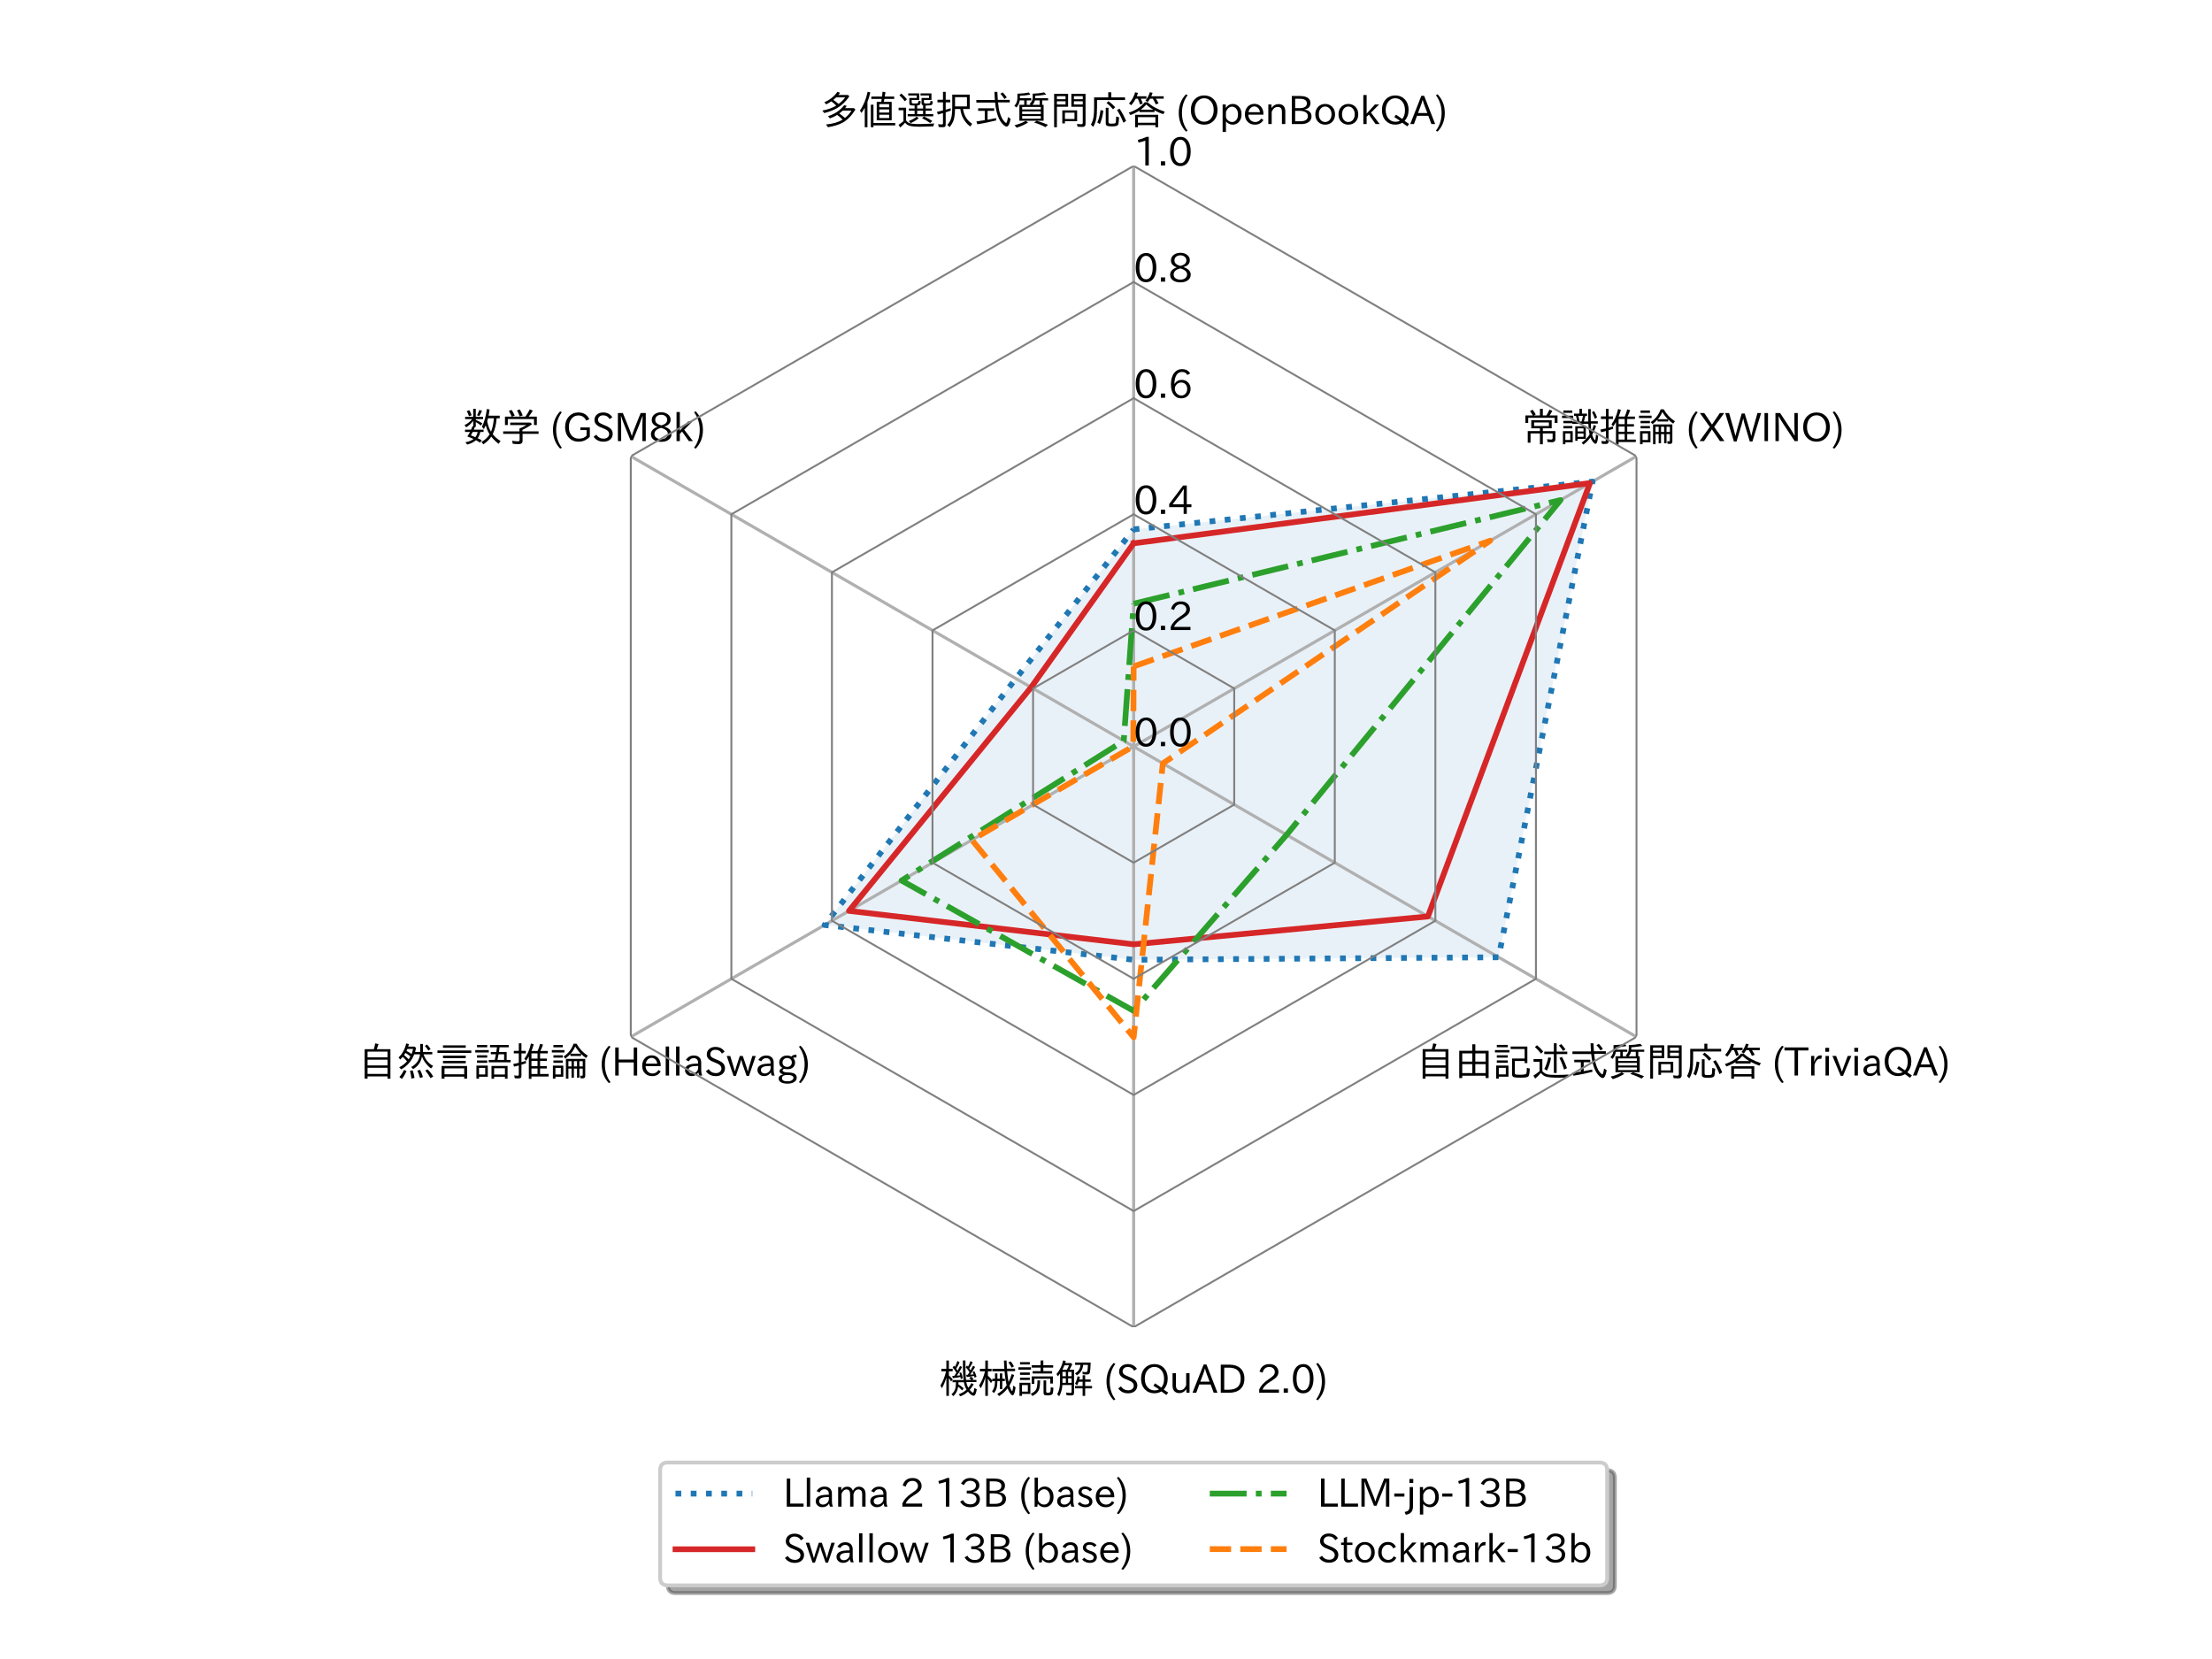 <?xml version="1.0" encoding="utf-8" standalone="no"?>
<!DOCTYPE svg PUBLIC "-//W3C//DTD SVG 1.1//EN"
  "http://www.w3.org/Graphics/SVG/1.1/DTD/svg11.dtd">
<svg xmlns:xlink="http://www.w3.org/1999/xlink" width="576pt" height="432pt" viewBox="0 0 576 432" xmlns="http://www.w3.org/2000/svg" version="1.1">
 <defs>
  <style type="text/css">*{stroke-linejoin: round; stroke-linecap: butt}</style>
 </defs>
 <g id="figure_1">
  <g id="patch_1">
   <path d="M 0 432 
L 576 432 
L 576 0 
L 0 0 
z
" style="fill: #ffffff"/>
  </g>
  <g id="axes_1">
   <g id="patch_2">
    <path d="M 446.4 194.4 
C 446.4 174.545 442.489 154.882 434.891 136.538 
C 427.292 118.194 416.154 101.525 402.115 87.485 
C 388.075 73.446 371.406 62.308 353.062 54.709 
C 334.718 47.111 315.055 43.2 295.2 43.2 
C 275.345 43.2 255.682 47.111 237.338 54.709 
C 218.994 62.308 202.325 73.446 188.285 87.485 
C 174.246 101.525 163.108 118.194 155.509 136.538 
C 147.911 154.882 144 174.545 144 194.4 
C 144 214.255 147.911 233.918 155.509 252.262 
C 163.108 270.606 174.246 287.275 188.285 301.315 
C 202.325 315.354 218.994 326.492 237.338 334.091 
C 255.682 341.689 275.345 345.6 295.2 345.6 
C 315.055 345.6 334.718 341.689 353.062 334.091 
C 371.406 326.492 388.075 315.354 402.115 301.315 
C 416.154 287.275 427.292 270.606 434.891 252.262 
C 442.489 233.918 446.4 214.255 446.4 194.4 
M 295.2 194.4 
C 295.2 194.4 295.2 194.4 295.2 194.4 
C 295.2 194.4 295.2 194.4 295.2 194.4 
C 295.2 194.4 295.2 194.4 295.2 194.4 
C 295.2 194.4 295.2 194.4 295.2 194.4 
C 295.2 194.4 295.2 194.4 295.2 194.4 
C 295.2 194.4 295.2 194.4 295.2 194.4 
C 295.2 194.4 295.2 194.4 295.2 194.4 
C 295.2 194.4 295.2 194.4 295.2 194.4 
C 295.2 194.4 295.2 194.4 295.2 194.4 
C 295.2 194.4 295.2 194.4 295.2 194.4 
C 295.2 194.4 295.2 194.4 295.2 194.4 
C 295.2 194.4 295.2 194.4 295.2 194.4 
C 295.2 194.4 295.2 194.4 295.2 194.4 
C 295.2 194.4 295.2 194.4 295.2 194.4 
C 295.2 194.4 295.2 194.4 295.2 194.4 
C 295.2 194.4 295.2 194.4 295.2 194.4 
M 446.4 194.4 
z
" style="fill: #ffffff"/>
   </g>
   <g id="patch_3">
    <path d="M 295.2 137.851 
L 414.699 125.407 
L 390.238 249.27 
L 295.2 249.921 
L 214.722 240.864 
L 264.533 176.694 
L 295.2 137.851 
z
" clip-path="url(#p8747f5f2b9)" style="fill: #1f77b4; opacity: 0.1"/>
   </g>
   <g id="matplotlib.axis_1">
    <g id="xtick_1">
     <g id="line2d_1">
      <path d="M 295.2 194.4 
L 295.2 43.2 
" clip-path="url(#p8747f5f2b9)" style="fill: none; stroke: #b0b0b0; stroke-width: 0.8; stroke-linecap: square"/>
     </g>
     <g id="text_1">
      <!-- 多値選択式質問応答 (OpenBookQA) -->
      <g transform="translate(213.468 32.41)scale(0.1 -0.1)">
       <defs>
        <path id="IPAexGothic-591a" d="M 3719 794 
Q 3313 1209 2834 1550 
Q 2309 1216 1638 984 
L 1350 1350 
Q 2997 1878 3969 3134 
L 4397 3022 
Q 4206 2759 4116 2656 
L 5563 2656 
L 5803 2425 
Q 4853 913 3700 281 
Q 2784 -209 1331 -447 
L 1025 0 
Q 2738 163 3719 794 
z
M 4097 1063 
L 4128 1088 
Q 4831 1650 5150 2259 
L 3744 2259 
Q 3447 1981 3181 1784 
Q 3625 1481 4097 1063 
z
M 2681 3072 
Q 2297 3456 1881 3763 
Q 1547 3528 1044 3269 
L 747 3622 
Q 2097 4191 2872 5313 
L 3309 5153 
Q 3116 4903 3028 4800 
L 4588 4800 
L 4813 4581 
Q 3981 3331 2791 2650 
Q 1925 2153 728 1856 
L 422 2259 
Q 1844 2541 2681 3072 
z
M 3059 3341 
Q 3747 3850 4141 4409 
L 2669 4409 
Q 2425 4178 2206 4000 
Q 2641 3709 3059 3341 
z
" transform="scale(0.016)"/>
        <path id="IPAexGothic-5024" d="M 4172 3675 
L 5453 3675 
L 5453 684 
L 3019 684 
L 3019 3675 
L 3750 3675 
Q 3788 3884 3825 4153 
L 2141 4153 
L 2141 4544 
L 3884 4544 
Q 3922 4844 3966 5325 
L 4434 5272 
L 4388 4953 
Q 4331 4578 4331 4544 
L 5863 4544 
L 5863 4153 
L 4269 4153 
Q 4200 3781 4172 3675 
z
M 5038 3316 
L 3434 3316 
L 3434 2803 
L 5038 2803 
L 5038 3316 
z
M 3434 2450 
L 3434 1941 
L 5038 1941 
L 5038 2450 
L 3434 2450 
z
M 3434 1588 
L 3434 1044 
L 5038 1044 
L 5038 1588 
L 3434 1588 
z
M 1509 3669 
L 1509 -447 
L 1069 -447 
L 1069 2725 
Q 856 2338 531 1875 
L 288 2266 
Q 1163 3531 1541 5325 
L 1975 5222 
Q 1791 4378 1509 3669 
z
M 2488 244 
L 6031 244 
L 6031 -153 
L 2488 -153 
L 2488 -447 
L 2059 -447 
L 2059 3213 
L 2488 3213 
L 2488 244 
z
" transform="scale(0.016)"/>
        <path id="IPAexGothic-9078" d="M 1547 653 
Q 1763 363 2041 241 
Q 2447 63 3606 63 
Q 4566 63 6128 159 
Q 6009 -113 5981 -306 
Q 4584 -366 3838 -366 
Q 2631 -366 2097 -206 
Q 1669 -81 1388 288 
Q 1069 -100 588 -494 
L 325 -44 
Q 728 191 1119 531 
L 1119 2309 
L 331 2309 
L 331 2725 
L 1547 2725 
L 1547 653 
z
M 2463 3988 
L 2463 3616 
Q 2463 3484 2531 3456 
Q 2644 3403 2916 3403 
Q 3419 3403 3500 3513 
Q 3538 3569 3556 3859 
L 3928 3781 
Q 3900 3288 3734 3181 
Q 3631 3106 3353 3097 
L 3353 2591 
L 4313 2591 
L 4313 3116 
Q 4063 3184 4063 3438 
L 4063 4306 
L 5278 4306 
L 5278 4716 
L 3897 4716 
L 3897 5063 
L 5675 5063 
L 5675 3988 
L 4453 3988 
L 4453 3634 
Q 4453 3500 4509 3463 
Q 4603 3409 4869 3409 
Q 5063 3409 5266 3428 
Q 5447 3438 5478 3544 
Q 5506 3631 5516 3834 
L 5888 3763 
Q 5875 3347 5753 3213 
Q 5625 3084 4881 3084 
L 4784 3084 
L 4728 3084 
L 4728 2591 
L 5719 2591 
L 5719 2244 
L 4728 2244 
L 4728 1691 
L 5969 1691 
L 5969 1325 
L 1809 1325 
L 1809 1691 
L 2934 1691 
L 2934 2244 
L 2006 2244 
L 2006 2591 
L 2934 2591 
L 2934 3078 
L 2916 3078 
L 2866 3078 
Q 2316 3078 2200 3153 
Q 2072 3244 2072 3456 
L 2072 4306 
L 3281 4306 
L 3281 4716 
L 1900 4716 
L 1900 5063 
L 3678 5063 
L 3678 3988 
L 2463 3988 
z
M 4313 2244 
L 3353 2244 
L 3353 1691 
L 4313 1691 
L 4313 2244 
z
M 1344 3775 
Q 916 4341 459 4750 
L 772 5038 
Q 1272 4619 1694 4091 
L 1344 3775 
z
M 1975 550 
Q 2728 844 3256 1269 
L 3603 1013 
Q 3022 544 2291 213 
L 1975 550 
z
M 5466 238 
Q 4816 706 4147 1019 
L 4453 1306 
Q 5303 916 5816 569 
L 5466 238 
z
" transform="scale(0.016)"/>
        <path id="IPAexGothic-629e" d="M 4563 2516 
L 4569 2478 
Q 4819 916 6053 103 
L 5734 -338 
Q 4341 738 4122 2516 
L 3263 2516 
Q 3263 1684 3128 1050 
Q 2966 275 2375 -434 
L 2009 -63 
Q 2566 531 2706 1338 
Q 2809 1869 2809 2828 
L 2809 4856 
L 5650 4856 
L 5650 2516 
L 4563 2516 
z
M 5203 4441 
L 3263 4441 
L 3263 2938 
L 5203 2938 
L 5203 4441 
z
M 1303 4019 
L 1303 5313 
L 1744 5313 
L 1744 4019 
L 2488 4019 
L 2488 3603 
L 1744 3603 
L 1744 2406 
L 1794 2419 
Q 2041 2484 2538 2638 
L 2575 2259 
Q 2269 2150 1828 2003 
L 1744 1978 
L 1744 -13 
Q 1744 -291 1609 -378 
Q 1500 -447 1219 -447 
Q 959 -447 606 -416 
L 522 56 
Q 859 0 1103 0 
Q 1303 0 1303 191 
L 1303 1844 
Q 738 1681 472 1619 
L 325 2053 
Q 834 2159 1303 2284 
L 1303 3603 
L 406 3603 
L 406 4019 
L 1303 4019 
z
" transform="scale(0.016)"/>
        <path id="IPAexGothic-5f0f" d="M 3975 4006 
L 5922 4006 
L 5922 3591 
L 4013 3591 
Q 4119 2525 4244 2094 
Q 4544 1028 4988 528 
Q 5234 253 5331 253 
Q 5484 253 5628 1209 
L 6056 928 
Q 5834 -350 5403 -350 
Q 5191 -350 4834 -13 
Q 3794 981 3534 3559 
L 481 3559 
L 481 3981 
L 3497 3981 
Q 3444 4603 3425 5306 
L 3900 5306 
Q 3928 4616 3975 4006 
z
M 2309 2222 
L 2309 775 
L 2516 806 
Q 2938 881 3691 1038 
L 3731 666 
Q 2284 291 641 31 
L 494 494 
Q 1434 628 1850 697 
L 1850 2222 
L 775 2222 
L 775 2631 
L 3384 2631 
L 3384 2222 
L 2309 2222 
z
M 5056 4141 
Q 4759 4631 4391 4997 
L 4763 5222 
Q 5150 4834 5434 4403 
L 5056 4141 
z
" transform="scale(0.016)"/>
        <path id="IPAexGothic-8cea" d="M 2022 3194 
L 2022 3922 
L 1297 3922 
Q 1191 3228 747 2763 
L 416 3047 
Q 916 3525 916 4347 
L 916 5006 
Q 1003 5006 1069 5013 
Q 2038 5041 2775 5203 
L 3025 4856 
Q 2116 4694 1322 4666 
L 1322 4341 
L 1322 4269 
L 3159 4269 
L 3159 3922 
L 2431 3922 
L 2431 3194 
L 3097 3194 
L 2903 3347 
Q 3403 3778 3403 4428 
L 3403 5013 
Q 3494 5013 3563 5019 
Q 4375 5038 5266 5222 
L 5613 4872 
Q 4728 4713 3806 4653 
L 3806 4416 
Q 3806 4319 3800 4269 
L 5913 4269 
L 5913 3922 
L 4941 3922 
L 4941 3194 
L 5178 3194 
L 5178 603 
L 1234 603 
L 1234 3194 
L 2022 3194 
z
M 3366 3194 
L 4538 3194 
L 4538 3922 
L 3763 3922 
Q 3666 3503 3366 3194 
z
M 4728 2853 
L 1688 2853 
L 1688 2444 
L 4728 2444 
L 4728 2853 
z
M 1688 2119 
L 1688 1700 
L 4728 1700 
L 4728 2119 
L 1688 2119 
z
M 1688 1375 
L 1688 944 
L 4728 944 
L 4728 1375 
L 1688 1375 
z
M 447 -116 
Q 1503 131 2253 588 
L 2663 325 
Q 1747 -241 794 -525 
L 447 -116 
z
M 5484 -441 
Q 4625 16 3634 319 
L 4056 594 
Q 5003 325 5888 -50 
L 5484 -441 
z
" transform="scale(0.016)"/>
        <path id="IPAexGothic-554f" d="M 4384 2291 
L 4384 525 
L 2400 525 
L 2400 172 
L 1972 172 
L 1972 2291 
L 4384 2291 
z
M 3956 1919 
L 2400 1919 
L 2400 897 
L 3956 897 
L 3956 1919 
z
M 2913 4984 
L 2913 2884 
L 1094 2884 
L 1094 -450 
L 641 -450 
L 641 4984 
L 2913 4984 
z
M 1094 4606 
L 1094 4109 
L 2497 4109 
L 2497 4606 
L 1094 4606 
z
M 1094 3769 
L 1094 3250 
L 2497 3250 
L 2497 3769 
L 1094 3769 
z
M 5753 4984 
L 5753 91 
Q 5753 -403 5244 -403 
Q 4875 -403 4444 -366 
L 4366 97 
Q 4750 38 5063 38 
Q 5300 38 5300 281 
L 5300 2884 
L 3444 2884 
L 3444 4984 
L 5753 4984 
z
M 3859 4606 
L 3859 4109 
L 5300 4109 
L 5300 4606 
L 3859 4606 
z
M 3859 3769 
L 3859 3250 
L 5300 3250 
L 5300 3769 
L 3859 3769 
z
" transform="scale(0.016)"/>
        <path id="IPAexGothic-5fdc" d="M 3688 4403 
L 5934 4403 
L 5934 3975 
L 1372 3975 
L 1372 2913 
Q 1372 1653 1256 972 
Q 1122 228 744 -403 
L 378 -13 
Q 738 600 831 1409 
Q 897 1894 897 2759 
L 897 4403 
L 3200 4403 
L 3200 5241 
L 3688 5241 
L 3688 4403 
z
M 1416 325 
Q 1781 1097 1947 2350 
L 2400 2234 
Q 2222 919 1838 63 
L 1416 325 
z
M 2791 2713 
L 3238 2713 
L 3238 416 
Q 3238 222 3347 172 
Q 3444 128 3806 128 
Q 4300 128 4375 244 
Q 4466 381 4484 1184 
L 4484 1300 
L 4959 1172 
Q 4909 88 4788 -75 
Q 4606 -313 3806 -313 
Q 3216 -313 2988 -203 
Q 2791 -109 2791 153 
L 2791 2713 
z
M 3981 2463 
Q 3494 3056 2919 3494 
L 3238 3794 
Q 3766 3413 4325 2816 
L 3981 2463 
z
M 5672 281 
Q 5150 1566 4628 2344 
L 5038 2566 
Q 5659 1631 6106 569 
L 5672 281 
z
" transform="scale(0.016)"/>
        <path id="IPAexGothic-7b54" d="M 2241 4197 
Q 2406 3875 2566 3403 
L 2119 3250 
Q 1963 3806 1766 4197 
L 1422 4197 
Q 1113 3603 678 3128 
L 325 3416 
Q 994 4131 1331 5241 
L 1784 5138 
Q 1653 4722 1600 4588 
L 3169 4588 
L 3169 4197 
L 2241 4197 
z
M 4697 4197 
Q 4928 3863 5144 3434 
L 4684 3263 
Q 4472 3759 4197 4197 
L 3756 4197 
L 3731 4153 
Q 3603 3931 3378 3653 
L 3000 3884 
Q 3459 4447 3725 5247 
L 4166 5150 
Q 4063 4831 3956 4588 
L 5972 4588 
L 5972 4197 
L 4697 4197 
z
M 1319 1575 
L 5075 1575 
L 5075 -450 
L 4622 -450 
L 4622 -103 
L 1772 -103 
L 1772 -450 
L 1319 -450 
L 1319 1575 
z
M 4622 1191 
L 1772 1191 
L 1772 281 
L 4622 281 
L 4622 1191 
z
M 4478 2291 
L 4478 2016 
L 2022 2016 
L 2022 2253 
Q 1350 1828 550 1534 
L 281 1925 
Q 1997 2475 2888 3622 
L 3347 3622 
Q 4416 2638 6150 2078 
L 5894 1669 
Q 5131 1941 4478 2291 
z
M 2253 2413 
L 4269 2413 
Q 3628 2775 3141 3250 
Q 2775 2809 2253 2413 
z
" transform="scale(0.016)"/>
        <path id="IPAexGothic-20" transform="scale(0.016)"/>
        <path id="IPAexGothic-28" d="M 1928 -1016 
L 1653 -1166 
Q 488 69 488 1875 
Q 488 3678 1653 4909 
L 1928 4763 
Q 1006 3522 1006 1881 
Q 1006 203 1928 -1016 
z
" transform="scale(0.016)"/>
        <path id="IPAexGothic-4f" d="M 2541 4725 
Q 3456 4725 4044 4138 
Q 4709 3472 4709 2331 
Q 4709 1219 4031 550 
Q 3450 -31 2541 -31 
Q 1638 -31 1056 550 
Q 378 1219 378 2356 
Q 378 3469 1044 4138 
Q 1631 4725 2541 4725 
z
M 2541 4266 
Q 1953 4266 1531 3844 
Q 994 3303 994 2350 
Q 994 1391 1531 863 
Q 1947 447 2541 447 
Q 3131 447 3556 863 
Q 4094 1400 4094 2375 
Q 4094 3297 3550 3844 
Q 3138 4266 2541 4266 
z
" transform="scale(0.016)"/>
        <path id="IPAexGothic-70" d="M 1075 2688 
Q 1525 3341 2206 3341 
Q 2769 3341 3172 2938 
Q 3641 2469 3641 1644 
Q 3641 841 3178 372 
Q 2775 -31 2200 -31 
Q 1569 -31 1106 497 
L 1106 -1216 
L 563 -1216 
L 563 3250 
L 1075 3250 
L 1075 2688 
z
M 1106 1950 
L 1106 1291 
Q 1106 897 1516 600 
Q 1791 403 2106 403 
Q 2469 403 2725 659 
Q 3066 997 3066 1631 
Q 3066 2200 2784 2559 
Q 2503 2900 2100 2900 
Q 1656 2900 1338 2484 
Q 1106 2184 1106 1950 
z
" transform="scale(0.016)"/>
        <path id="IPAexGothic-65" d="M 863 1594 
Q 891 1041 1209 722 
Q 1534 397 1997 397 
Q 2606 397 2963 966 
L 3322 728 
Q 2869 -31 1931 -31 
Q 1222 -31 766 422 
Q 306 884 306 1641 
Q 306 2444 788 2925 
Q 1216 3353 1856 3353 
Q 2459 3353 2866 2956 
Q 3322 2494 3322 1722 
L 3322 1594 
L 863 1594 
z
M 2756 1997 
Q 2709 2431 2450 2681 
Q 2194 2938 1844 2938 
Q 1438 2938 1150 2591 
Q 953 2356 894 1997 
L 2756 1997 
z
" transform="scale(0.016)"/>
        <path id="IPAexGothic-6e" d="M 3328 63 
L 2778 63 
L 2778 2041 
Q 2778 2853 2106 2853 
Q 1428 2853 1113 2041 
L 1113 63 
L 563 63 
L 563 3250 
L 1075 3250 
L 1075 2675 
Q 1525 3316 2222 3316 
Q 3328 3316 3328 2072 
L 3328 63 
z
" transform="scale(0.016)"/>
        <path id="IPAexGothic-42" d="M 2688 2425 
Q 3816 2225 3816 1338 
Q 3816 556 3041 222 
Q 2672 63 2094 63 
L 609 63 
L 609 4634 
L 1916 4634 
Q 2494 4634 2869 4500 
Q 3644 4222 3644 3491 
Q 3644 2609 2688 2447 
L 2688 2425 
z
M 1159 2656 
L 1844 2656 
Q 3063 2656 3063 3431 
Q 3063 4181 1881 4181 
L 1159 4181 
L 1159 2656 
z
M 1159 522 
L 2016 522 
Q 3222 522 3222 1369 
Q 3222 1897 2625 2100 
Q 2278 2222 1875 2222 
L 1159 2222 
L 1159 522 
z
" transform="scale(0.016)"/>
        <path id="IPAexGothic-6f" d="M 1919 3341 
Q 2594 3341 3056 2888 
Q 3531 2413 3531 1638 
Q 3531 888 3066 422 
Q 2609 -31 1919 -31 
Q 1228 -31 781 416 
Q 313 881 313 1656 
Q 313 2413 788 2888 
Q 1241 3341 1919 3341 
z
M 1919 2919 
Q 1519 2919 1241 2631 
Q 888 2278 888 1650 
Q 888 1031 1234 684 
Q 1516 403 1919 403 
Q 2331 403 2609 691 
Q 2956 1038 2956 1672 
Q 2956 2269 2603 2631 
Q 2316 2919 1919 2919 
z
" transform="scale(0.016)"/>
        <path id="IPAexGothic-6b" d="M 3244 63 
L 2578 63 
L 1484 1613 
L 1119 1259 
L 1119 63 
L 581 63 
L 581 4794 
L 1119 4794 
L 1119 1766 
L 2463 3250 
L 3153 3250 
L 1828 1925 
L 3244 63 
z
" transform="scale(0.016)"/>
        <path id="IPAexGothic-51" d="M 4800 88 
L 4494 -306 
Q 3991 38 3681 281 
Q 3181 -25 2528 -25 
Q 1634 -25 1050 556 
Q 378 1219 378 2350 
Q 378 3469 1044 4138 
Q 1631 4725 2541 4725 
Q 3456 4725 4044 4138 
Q 4709 3469 4709 2350 
Q 4709 1306 4059 588 
Q 4413 319 4800 88 
z
M 3669 900 
Q 4122 1403 4122 2338 
Q 4122 3291 3578 3838 
Q 3150 4266 2541 4266 
Q 1947 4266 1519 3838 
Q 981 3300 981 2350 
Q 981 1406 1513 875 
Q 1947 441 2575 441 
Q 3003 441 3297 619 
Q 2844 931 2381 1209 
L 2663 1594 
Q 3225 1222 3669 900 
z
" transform="scale(0.016)"/>
        <path id="IPAexGothic-41" d="M 4056 63 
L 3444 63 
L 2938 1409 
L 1100 1409 
L 603 63 
L -6 63 
L 1806 4666 
L 2259 4666 
L 4056 63 
z
M 2778 1863 
L 2316 3078 
Q 2125 3588 2028 4000 
L 2009 4000 
Q 1897 3563 1716 3078 
L 1263 1863 
L 2778 1863 
z
" transform="scale(0.016)"/>
        <path id="IPAexGothic-29" d="M 466 4909 
Q 1638 3672 1638 1875 
Q 1638 75 466 -1166 
L 191 -1016 
Q 1119 216 1119 1881 
Q 1119 3509 191 4763 
L 466 4909 
z
" transform="scale(0.016)"/>
       </defs>
       <use xlink:href="#IPAexGothic-591a"/>
       <use xlink:href="#IPAexGothic-5024" x="100"/>
       <use xlink:href="#IPAexGothic-9078" x="200"/>
       <use xlink:href="#IPAexGothic-629e" x="300"/>
       <use xlink:href="#IPAexGothic-5f0f" x="400"/>
       <use xlink:href="#IPAexGothic-8cea" x="500"/>
       <use xlink:href="#IPAexGothic-554f" x="600"/>
       <use xlink:href="#IPAexGothic-5fdc" x="700"/>
       <use xlink:href="#IPAexGothic-7b54" x="800"/>
       <use xlink:href="#IPAexGothic-20" x="900"/>
       <use xlink:href="#IPAexGothic-28" x="927.002"/>
       <use xlink:href="#IPAexGothic-4f" x="960.303"/>
       <use xlink:href="#IPAexGothic-70" x="1039.99"/>
       <use xlink:href="#IPAexGothic-65" x="1102.1"/>
       <use xlink:href="#IPAexGothic-6e" x="1158.984"/>
       <use xlink:href="#IPAexGothic-42" x="1219.385"/>
       <use xlink:href="#IPAexGothic-6f" x="1285.303"/>
       <use xlink:href="#IPAexGothic-6f" x="1345.703"/>
       <use xlink:href="#IPAexGothic-6b" x="1406.104"/>
       <use xlink:href="#IPAexGothic-51" x="1457.91"/>
       <use xlink:href="#IPAexGothic-41" x="1537.598"/>
       <use xlink:href="#IPAexGothic-29" x="1601.318"/>
      </g>
     </g>
    </g>
    <g id="xtick_2">
     <g id="line2d_2">
      <path d="M 295.2 194.4 
L 426.143 118.8 
" clip-path="url(#p8747f5f2b9)" style="fill: none; stroke: #b0b0b0; stroke-width: 0.8; stroke-linecap: square"/>
     </g>
     <g id="text_2">
      <!-- 常識推論 (XWINO) -->
      <g transform="translate(396.287 114.966)scale(0.1 -0.1)">
       <defs>
        <path id="IPAexGothic-5e38" d="M 2944 1697 
L 2944 2150 
L 1534 2150 
L 1534 3475 
L 4856 3475 
L 4856 2150 
L 3413 2150 
L 3413 1697 
L 5459 1697 
L 5459 359 
Q 5459 -122 4888 -122 
Q 4506 -122 4184 -84 
L 4109 384 
Q 4428 319 4772 319 
Q 5006 319 5006 550 
L 5006 1313 
L 3413 1313 
L 3413 -453 
L 2944 -453 
L 2944 1313 
L 1413 1313 
L 1413 -197 
L 959 -197 
L 959 1697 
L 2944 1697 
z
M 1991 2522 
L 4403 2522 
L 4403 3097 
L 1991 3097 
L 1991 2522 
z
M 1784 4238 
Q 1550 4672 1328 4947 
L 1741 5172 
Q 2038 4825 2259 4409 
L 1963 4238 
L 2944 4238 
L 2944 5313 
L 3413 5313 
L 3413 4238 
L 3988 4238 
Q 4306 4725 4481 5184 
L 4953 4994 
Q 4747 4566 4506 4238 
L 5803 4238 
L 5803 3009 
L 5350 3009 
L 5350 3853 
L 1034 3853 
L 1034 3009 
L 581 3009 
L 581 4238 
L 1784 4238 
z
" transform="scale(0.016)"/>
        <path id="IPAexGothic-8b58" d="M 5063 1656 
Q 5294 2131 5466 2700 
L 5838 2519 
Q 5506 1619 5191 1088 
Q 5322 644 5528 350 
Q 5616 216 5656 216 
Q 5750 216 5816 1150 
L 6175 906 
Q 6069 -372 5741 -372 
Q 5569 -372 5313 -59 
Q 5063 250 4916 663 
Q 4444 0 3763 -506 
L 3481 -194 
Q 4297 394 4775 1144 
Q 4625 1763 4575 2878 
L 1956 2878 
L 1956 2975 
L 497 2975 
L 497 3359 
L 1963 3359 
L 1963 3250 
L 2756 3250 
Q 2697 3678 2559 4178 
L 2238 4178 
L 2238 4538 
L 3122 4538 
L 3122 5319 
L 3531 5319 
L 3531 4538 
L 4363 4538 
L 4363 4178 
L 4088 4178 
Q 3966 3613 3838 3250 
L 4563 3250 
L 4563 3359 
Q 4556 3578 4556 4069 
L 4556 5281 
L 4959 5281 
L 4959 4116 
Q 4959 3769 4966 3506 
L 4966 3291 
L 6113 3291 
L 6113 2919 
L 4972 2919 
Q 4991 2156 5063 1656 
z
M 2938 4178 
Q 3072 3684 3134 3250 
L 3453 3250 
Q 3616 3738 3697 4178 
L 2938 4178 
z
M 2028 1684 
L 2028 -128 
L 831 -128 
L 831 -447 
L 434 -447 
L 434 1684 
L 2028 1684 
z
M 831 1313 
L 831 244 
L 1631 244 
L 1631 1313 
L 831 1313 
z
M 4159 2478 
L 4159 428 
L 2822 428 
L 2822 109 
L 2444 109 
L 2444 2478 
L 4159 2478 
z
M 2822 2138 
L 2822 1638 
L 3788 1638 
L 3788 2138 
L 2822 2138 
z
M 2822 1306 
L 2822 769 
L 3788 769 
L 3788 1306 
L 2822 1306 
z
M 500 5044 
L 1966 5044 
L 1966 4659 
L 500 4659 
L 500 5044 
z
M 288 4206 
L 2113 4206 
L 2113 3816 
L 288 3816 
L 288 4206 
z
M 500 2522 
L 1966 2522 
L 1966 2138 
L 500 2138 
L 500 2522 
z
M 5631 3694 
Q 5406 4366 5166 4769 
L 5516 4941 
Q 5834 4388 5997 3916 
L 5631 3694 
z
" transform="scale(0.016)"/>
        <path id="IPAexGothic-63a8" d="M 3244 4063 
L 4244 4063 
Q 4481 4578 4653 5228 
L 5125 5100 
Q 4913 4484 4691 4063 
L 5906 4063 
L 5906 3666 
L 4647 3666 
L 4647 2822 
L 5747 2822 
L 5747 2438 
L 4647 2438 
L 4647 1594 
L 5747 1594 
L 5747 1216 
L 4647 1216 
L 4647 319 
L 6047 319 
L 6047 -91 
L 3244 -91 
L 3244 -481 
L 2816 -481 
L 2816 3188 
L 2791 3128 
Q 2581 2744 2366 2463 
L 2084 2797 
Q 2813 3728 3166 5284 
L 3616 5144 
Q 3431 4500 3244 4063 
z
M 3244 319 
L 4231 319 
L 4231 1216 
L 3244 1216 
L 3244 319 
z
M 3244 1594 
L 4231 1594 
L 4231 2438 
L 3244 2438 
L 3244 1594 
z
M 3244 2822 
L 4231 2822 
L 4231 3666 
L 3244 3666 
L 3244 2822 
z
M 1184 4084 
L 1184 5313 
L 1613 5313 
L 1613 4084 
L 2328 4084 
L 2328 3669 
L 1613 3669 
L 1613 2241 
Q 1997 2341 2334 2453 
L 2359 2069 
Q 1809 1884 1631 1831 
L 1613 1825 
L 1613 44 
Q 1613 -197 1522 -294 
Q 1413 -403 1081 -403 
Q 738 -403 519 -366 
L 441 97 
Q 741 38 978 38 
Q 1184 38 1184 219 
L 1184 1703 
L 1147 1697 
Q 734 1581 409 1509 
L 275 1941 
Q 722 2022 1138 2119 
Q 1147 2122 1166 2125 
Q 1178 2128 1184 2131 
L 1184 3669 
L 372 3669 
L 372 4084 
L 1184 4084 
z
" transform="scale(0.016)"/>
        <path id="IPAexGothic-8ad6" d="M 2181 1684 
L 2181 -128 
L 894 -128 
L 894 -447 
L 484 -447 
L 484 1684 
L 2181 1684 
z
M 894 1313 
L 894 244 
L 1772 244 
L 1772 1313 
L 894 1313 
z
M 5063 3584 
L 5063 3250 
L 3334 3250 
L 3334 3566 
Q 3003 3200 2516 2828 
L 2219 3153 
Q 3372 3916 3844 5241 
L 4338 5241 
Q 5019 4022 6163 3300 
L 5888 2909 
Q 5463 3191 5063 3584 
z
M 3384 3622 
L 5022 3622 
Q 4466 4191 4116 4806 
Q 3850 4156 3384 3622 
z
M 5747 2778 
L 5747 6 
Q 5747 -397 5331 -397 
Q 5138 -397 4966 -372 
L 4909 63 
Q 5072 25 5203 25 
Q 5338 25 5338 206 
L 5338 1197 
L 4794 1197 
L 4794 -288 
L 4409 -288 
L 4409 1197 
L 3903 1197 
L 3903 -288 
L 3519 -288 
L 3519 1197 
L 3006 1197 
L 3006 -447 
L 2603 -447 
L 2603 2778 
L 5747 2778 
z
M 3006 2400 
L 3006 1550 
L 3519 1550 
L 3519 2400 
L 3006 2400 
z
M 5338 1550 
L 5338 2400 
L 4794 2400 
L 4794 1550 
L 5338 1550 
z
M 3903 2400 
L 3903 1550 
L 4409 1550 
L 4409 2400 
L 3903 2400 
z
M 569 5044 
L 2097 5044 
L 2097 4659 
L 569 4659 
L 569 5044 
z
M 313 4206 
L 2366 4206 
L 2366 3816 
L 313 3816 
L 313 4206 
z
M 569 3359 
L 2097 3359 
L 2097 2975 
L 569 2975 
L 569 3359 
z
M 569 2522 
L 2097 2522 
L 2097 2138 
L 569 2138 
L 569 2522 
z
" transform="scale(0.016)"/>
        <path id="IPAexGothic-58" d="M 4203 63 
L 3469 63 
L 2163 1972 
L 881 63 
L 159 63 
L 1822 2369 
L 203 4634 
L 922 4634 
L 2181 2753 
L 3450 4634 
L 4166 4634 
L 2528 2375 
L 4203 63 
z
" transform="scale(0.016)"/>
        <path id="IPAexGothic-57" d="M 5888 4634 
L 4466 0 
L 4038 0 
L 3219 2759 
Q 3084 3209 2981 3738 
L 2963 3738 
Q 2866 3288 2713 2759 
L 1888 0 
L 1453 0 
L 44 4634 
L 672 4634 
L 1406 2041 
Q 1572 1444 1694 928 
L 1716 928 
Q 1819 1406 2003 2041 
L 2725 4556 
L 3213 4556 
L 3972 2041 
Q 4128 1541 4269 922 
L 4288 922 
Q 4441 1603 4563 2041 
L 5291 4634 
L 5888 4634 
z
" transform="scale(0.016)"/>
        <path id="IPAexGothic-49" d="M 1203 63 
L 634 63 
L 634 4634 
L 1203 4634 
L 1203 63 
z
" transform="scale(0.016)"/>
        <path id="IPAexGothic-4e" d="M 4244 63 
L 3731 63 
L 1697 3150 
Q 1466 3500 1141 4097 
L 1116 4097 
L 1128 3797 
Q 1159 2803 1159 2469 
L 1159 63 
L 609 63 
L 609 4634 
L 1366 4634 
L 3113 1978 
Q 3453 1447 3713 966 
L 3738 966 
Q 3694 1897 3694 2469 
L 3694 4634 
L 4244 4634 
L 4244 63 
z
" transform="scale(0.016)"/>
       </defs>
       <use xlink:href="#IPAexGothic-5e38"/>
       <use xlink:href="#IPAexGothic-8b58" x="100"/>
       <use xlink:href="#IPAexGothic-63a8" x="200"/>
       <use xlink:href="#IPAexGothic-8ad6" x="300"/>
       <use xlink:href="#IPAexGothic-20" x="400"/>
       <use xlink:href="#IPAexGothic-28" x="427.002"/>
       <use xlink:href="#IPAexGothic-58" x="460.303"/>
       <use xlink:href="#IPAexGothic-57" x="528.906"/>
       <use xlink:href="#IPAexGothic-49" x="621.729"/>
       <use xlink:href="#IPAexGothic-4e" x="650.635"/>
       <use xlink:href="#IPAexGothic-4f" x="726.611"/>
       <use xlink:href="#IPAexGothic-29" x="806.299"/>
      </g>
     </g>
    </g>
    <g id="xtick_3">
     <g id="line2d_3">
      <path d="M 295.2 194.4 
L 426.143 270 
" clip-path="url(#p8747f5f2b9)" style="fill: none; stroke: #b0b0b0; stroke-width: 0.8; stroke-linecap: square"/>
     </g>
     <g id="text_3">
      <!-- 自由記述式質問応答 (TriviaQA) -->
      <g transform="translate(368.693 280.162)scale(0.1 -0.1)">
       <defs>
        <path id="IPAexGothic-81ea" d="M 2591 4353 
Q 2719 4766 2816 5294 
L 3359 5191 
Q 3250 4809 3072 4353 
L 5291 4353 
L 5291 -450 
L 4822 -450 
L 4822 -72 
L 1569 -72 
L 1569 -450 
L 1100 -450 
L 1100 4353 
L 2591 4353 
z
M 1569 3956 
L 1569 3028 
L 4822 3028 
L 4822 3956 
L 1569 3956 
z
M 1569 2644 
L 1569 1716 
L 4822 1716 
L 4822 2644 
L 1569 2644 
z
M 1569 1331 
L 1569 325 
L 4822 325 
L 4822 1331 
L 1569 1331 
z
" transform="scale(0.016)"/>
        <path id="IPAexGothic-7531" d="M 2931 4091 
L 2931 5147 
L 3425 5147 
L 3425 4091 
L 5588 4091 
L 5588 -353 
L 5100 -353 
L 5100 31 
L 1294 31 
L 1294 -353 
L 806 -353 
L 806 4091 
L 2931 4091 
z
M 1294 3663 
L 1294 2328 
L 2938 2328 
L 2938 3663 
L 1294 3663 
z
M 1294 1913 
L 1294 459 
L 2938 459 
L 2938 1913 
L 1294 1913 
z
M 3419 3663 
L 3419 2328 
L 5100 2328 
L 5100 3663 
L 3419 3663 
z
M 3419 1913 
L 3419 459 
L 5100 459 
L 5100 1913 
L 3419 1913 
z
" transform="scale(0.016)"/>
        <path id="IPAexGothic-8a18" d="M 3603 2425 
L 3603 506 
Q 3603 284 3719 238 
Q 3853 188 4444 188 
Q 5363 188 5463 372 
Q 5553 550 5566 1319 
L 6038 1191 
Q 5991 188 5838 -31 
Q 5709 -200 5444 -238 
Q 5094 -288 4469 -288 
Q 3666 -288 3444 -209 
Q 3150 -106 3150 306 
L 3150 2834 
L 5200 2834 
L 5200 4372 
L 2919 4372 
L 2919 4781 
L 5641 4781 
L 5641 2078 
L 5200 2078 
L 5200 2425 
L 3603 2425 
z
M 2566 1684 
L 2566 -128 
L 991 -128 
L 991 -447 
L 563 -447 
L 563 1684 
L 2566 1684 
z
M 991 1313 
L 991 244 
L 2138 244 
L 2138 1313 
L 991 1313 
z
M 672 5044 
L 2459 5044 
L 2459 4659 
L 672 4659 
L 672 5044 
z
M 366 4206 
L 2734 4206 
L 2734 3816 
L 366 3816 
L 366 4206 
z
M 672 3359 
L 2459 3359 
L 2459 2975 
L 672 2975 
L 672 3359 
z
M 672 2522 
L 2459 2522 
L 2459 2138 
L 672 2138 
L 672 2522 
z
" transform="scale(0.016)"/>
        <path id="IPAexGothic-8ff0" d="M 1831 781 
Q 2156 397 2631 263 
Q 2975 159 4197 159 
Q 5228 159 6119 222 
Q 6000 9 5944 -263 
Q 5025 -294 4428 -294 
Q 2800 -294 2272 -63 
Q 1869 119 1600 491 
Q 1131 -53 666 -444 
L 372 44 
Q 881 344 1378 775 
L 1378 2303 
L 397 2303 
L 397 2731 
L 1831 2731 
L 1831 781 
z
M 3706 3956 
L 3706 5313 
L 4159 5313 
L 4159 3956 
L 5888 3956 
L 5888 3553 
L 4159 3553 
L 4159 481 
L 3706 481 
L 3706 3553 
L 2144 3553 
L 2144 3956 
L 3706 3956 
z
M 1619 3622 
Q 1206 4169 619 4697 
L 959 4991 
Q 1469 4597 1978 3975 
L 1619 3622 
z
M 2156 1125 
Q 2541 1838 2809 3028 
L 3250 2919 
Q 3009 1700 2578 863 
L 2156 1125 
z
M 5363 1025 
Q 5066 2025 4606 2931 
L 5022 3097 
Q 5503 2216 5831 1253 
L 5363 1025 
z
M 5191 4063 
Q 4878 4591 4531 4947 
L 4903 5178 
Q 5256 4803 5594 4313 
L 5191 4063 
z
" transform="scale(0.016)"/>
        <path id="IPAexGothic-54" d="M 3866 4141 
L 2175 4141 
L 2175 63 
L 1606 63 
L 1606 4141 
L -31 4141 
L -31 4634 
L 3866 4634 
L 3866 4141 
z
" transform="scale(0.016)"/>
        <path id="IPAexGothic-72" d="M 2309 3316 
L 2213 2769 
Q 2106 2791 2022 2791 
Q 1653 2791 1413 2444 
Q 1113 2006 1113 1675 
L 1113 63 
L 563 63 
L 563 3250 
L 1081 3250 
L 1056 2303 
L 1069 2303 
Q 1422 3341 2097 3341 
Q 2206 3341 2309 3316 
z
" transform="scale(0.016)"/>
        <path id="IPAexGothic-69" d="M 1178 3928 
L 550 3928 
L 550 4569 
L 1178 4569 
L 1178 3928 
z
M 1138 63 
L 588 63 
L 588 3250 
L 1138 3250 
L 1138 63 
z
" transform="scale(0.016)"/>
        <path id="IPAexGothic-76" d="M 3103 3250 
L 1747 6 
L 1375 6 
L 25 3250 
L 628 3250 
L 1338 1388 
L 1522 844 
L 1569 703 
L 1588 703 
Q 1641 884 1822 1388 
L 2516 3250 
L 3103 3250 
z
" transform="scale(0.016)"/>
        <path id="IPAexGothic-61" d="M 3156 63 
L 2672 63 
Q 2559 303 2531 556 
L 2509 556 
Q 2147 -25 1428 -25 
Q 934 -25 622 288 
Q 347 563 347 959 
Q 347 1947 2050 1997 
L 2478 2009 
L 2478 2175 
Q 2478 2509 2288 2700 
Q 2088 2900 1775 2900 
Q 1238 2900 969 2378 
L 494 2597 
Q 938 3328 1788 3328 
Q 2375 3328 2691 3000 
Q 2984 2706 2984 2169 
L 2984 997 
Q 2984 400 3156 63 
z
M 2491 1625 
L 2141 1619 
Q 903 1591 903 953 
Q 903 728 1050 581 
Q 1231 403 1525 403 
Q 1934 403 2234 703 
Q 2491 969 2491 1344 
L 2491 1625 
z
" transform="scale(0.016)"/>
       </defs>
       <use xlink:href="#IPAexGothic-81ea"/>
       <use xlink:href="#IPAexGothic-7531" x="100"/>
       <use xlink:href="#IPAexGothic-8a18" x="200"/>
       <use xlink:href="#IPAexGothic-8ff0" x="300"/>
       <use xlink:href="#IPAexGothic-5f0f" x="400"/>
       <use xlink:href="#IPAexGothic-8cea" x="500"/>
       <use xlink:href="#IPAexGothic-554f" x="600"/>
       <use xlink:href="#IPAexGothic-5fdc" x="700"/>
       <use xlink:href="#IPAexGothic-7b54" x="800"/>
       <use xlink:href="#IPAexGothic-20" x="900"/>
       <use xlink:href="#IPAexGothic-28" x="927.002"/>
       <use xlink:href="#IPAexGothic-54" x="960.303"/>
       <use xlink:href="#IPAexGothic-72" x="1020.215"/>
       <use xlink:href="#IPAexGothic-69" x="1057.227"/>
       <use xlink:href="#IPAexGothic-76" x="1084.229"/>
       <use xlink:href="#IPAexGothic-69" x="1132.812"/>
       <use xlink:href="#IPAexGothic-61" x="1159.814"/>
       <use xlink:href="#IPAexGothic-51" x="1214.795"/>
       <use xlink:href="#IPAexGothic-41" x="1294.482"/>
       <use xlink:href="#IPAexGothic-29" x="1358.203"/>
      </g>
     </g>
    </g>
    <g id="xtick_4">
     <g id="line2d_4">
      <path d="M 295.2 194.4 
L 295.2 345.6 
" clip-path="url(#p8747f5f2b9)" style="fill: none; stroke: #b0b0b0; stroke-width: 0.8; stroke-linecap: square"/>
     </g>
     <g id="text_4">
      <!-- 機械読解 (SQuAD 2.0) -->
      <g transform="translate(244.651 362.766)scale(0.1 -0.1)">
       <defs>
        <path id="IPAexGothic-6a5f" d="M 3916 2125 
Q 3806 2984 3806 4238 
L 3806 5313 
L 4216 5313 
L 4216 4300 
Q 4216 3081 4300 2278 
L 4313 2150 
L 5175 2150 
Q 4984 2350 4822 2469 
L 5144 2669 
Q 5325 2541 5547 2309 
L 5309 2150 
L 6006 2150 
L 6006 1797 
L 4363 1797 
Q 4450 1278 4688 869 
Q 4931 1150 5194 1631 
L 5553 1431 
Q 5284 953 4913 531 
Q 4941 491 4959 475 
Q 5278 78 5438 78 
Q 5581 78 5669 844 
L 6066 628 
Q 5881 -422 5559 -422 
Q 5163 -422 4631 244 
Q 4069 -275 3384 -519 
L 3116 -191 
Q 3881 88 4406 569 
Q 4072 1116 3966 1772 
L 3084 1772 
Q 3078 1747 3078 1675 
Q 3078 1650 3063 1431 
Q 3534 1153 3934 781 
L 3684 441 
Q 3328 816 3031 1056 
Q 2906 91 2238 -494 
L 1950 -172 
Q 2478 241 2603 891 
Q 2659 1197 2681 1772 
L 2116 1772 
L 2116 2125 
L 3916 2125 
z
M 1113 2534 
Q 813 1522 384 794 
L 153 1250 
Q 763 2228 1063 3547 
L 294 3547 
L 294 3956 
L 1113 3956 
L 1113 5306 
L 1522 5306 
L 1522 3956 
L 2138 3956 
L 2138 3547 
L 1522 3547 
L 1522 2881 
Q 1875 2588 2150 2228 
L 1888 1884 
Q 1753 2144 1522 2434 
L 1522 -447 
L 1113 -447 
L 1113 2534 
z
M 2750 3334 
Q 2441 3850 2131 4159 
L 2347 4469 
Q 2384 4425 2509 4275 
Q 2734 4703 2913 5228 
L 3263 5025 
Q 3028 4447 2719 3988 
Q 2766 3919 2838 3803 
Q 2913 3684 2938 3647 
Q 3175 4066 3347 4434 
L 3666 4244 
Q 3263 3431 2809 2841 
Q 3097 2872 3347 2900 
Q 3347 2913 3334 2950 
Q 3313 3063 3231 3303 
L 3519 3372 
Q 3716 2891 3781 2413 
L 3456 2297 
Q 3453 2316 3428 2484 
Q 3416 2575 3403 2631 
Q 2906 2506 2175 2438 
L 2072 2797 
Q 2109 2800 2194 2803 
Q 2263 2806 2297 2809 
Q 2369 2809 2413 2816 
L 2438 2853 
Q 2538 2994 2750 3334 
z
M 4875 3413 
Q 4559 3916 4263 4206 
L 4478 4506 
Q 4494 4488 4559 4406 
Q 4609 4350 4641 4306 
Q 4891 4769 5038 5216 
L 5394 5013 
Q 5147 4466 4838 4025 
Q 4963 3844 5050 3700 
Q 5241 4019 5466 4469 
L 5784 4256 
Q 5497 3725 4991 3009 
Q 5356 3031 5547 3053 
Q 5466 3281 5381 3450 
L 5681 3553 
Q 5872 3181 6022 2669 
L 5709 2503 
Q 5697 2550 5663 2678 
Q 5641 2759 5631 2797 
Q 5019 2669 4434 2619 
L 4338 2975 
Q 4513 2975 4594 2981 
Q 4778 3256 4875 3413 
z
" transform="scale(0.016)"/>
        <path id="IPAexGothic-68b0" d="M 4678 1275 
Q 4447 2122 4334 3547 
L 2344 3547 
L 2344 3956 
L 4300 3956 
Q 4247 4656 4231 5306 
L 4659 5306 
Q 4669 4741 4719 3981 
L 6044 3981 
L 6044 3572 
L 4750 3572 
L 4781 3284 
Q 4875 2322 4988 1806 
Q 5303 2409 5497 3100 
L 5894 2938 
Q 5572 1963 5134 1231 
Q 5247 834 5397 547 
Q 5513 322 5556 322 
Q 5656 322 5759 1225 
L 6131 941 
Q 5959 -350 5638 -350 
Q 5475 -350 5222 9 
Q 5006 319 4831 781 
Q 4278 41 3438 -478 
L 3150 -134 
Q 4069 381 4678 1275 
z
M 2778 2344 
L 2778 3216 
L 3169 3216 
L 3169 2344 
L 3572 2344 
L 3572 3216 
L 3963 3216 
L 3963 2344 
L 4384 2344 
L 4384 1966 
L 3963 1966 
L 3963 647 
L 3572 647 
L 3572 1966 
L 3169 1966 
Q 3156 1372 3097 1044 
Q 2991 463 2603 0 
L 2297 309 
Q 2778 856 2778 1966 
L 2344 1966 
L 2125 1634 
Q 1813 2106 1622 2338 
L 1622 -447 
L 1200 -447 
L 1200 2594 
Q 928 1569 450 794 
L 188 1256 
Q 850 2238 1147 3547 
L 322 3547 
L 322 3956 
L 1200 3956 
L 1200 5306 
L 1622 5306 
L 1622 3956 
L 2222 3956 
L 2222 3547 
L 1622 3547 
L 1622 2831 
Q 2053 2453 2344 2063 
L 2344 2344 
L 2778 2344 
z
M 5491 4141 
Q 5256 4613 4953 4991 
L 5319 5172 
Q 5603 4850 5869 4359 
L 5491 4141 
z
" transform="scale(0.016)"/>
        <path id="IPAexGothic-8aad" d="M 2284 1684 
L 2284 -128 
L 919 -128 
L 919 -447 
L 509 -447 
L 509 1684 
L 2284 1684 
z
M 919 1313 
L 919 244 
L 1875 244 
L 1875 1313 
L 919 1313 
z
M 3953 4538 
L 3953 5313 
L 4394 5313 
L 4394 4538 
L 5994 4538 
L 5994 4153 
L 4394 4153 
L 4394 3572 
L 5822 3572 
L 5822 3194 
L 2653 3194 
L 2653 3572 
L 3953 3572 
L 3953 4153 
L 2506 4153 
L 2506 4538 
L 3953 4538 
z
M 5950 2725 
L 5950 1559 
L 5522 1559 
L 5522 2341 
L 2928 2341 
L 2928 1516 
L 2500 1516 
L 2500 2725 
L 5950 2725 
z
M 600 5044 
L 2194 5044 
L 2194 4659 
L 600 4659 
L 600 5044 
z
M 331 4206 
L 2384 4206 
L 2384 3816 
L 331 3816 
L 331 4206 
z
M 600 3359 
L 2194 3359 
L 2194 2975 
L 600 2975 
L 600 3359 
z
M 600 2522 
L 2194 2522 
L 2194 2138 
L 600 2138 
L 600 2522 
z
M 2353 -91 
Q 3025 194 3244 647 
Q 3431 1044 3441 2069 
L 3872 2069 
Q 3859 869 3634 441 
Q 3334 -109 2616 -475 
L 2353 -91 
z
M 4428 2069 
L 4856 2069 
L 4856 275 
Q 4856 128 4934 88 
Q 4994 63 5175 63 
Q 5500 63 5547 263 
Q 5584 425 5606 984 
L 6034 856 
Q 5994 153 5931 -38 
Q 5825 -372 5144 -372 
Q 4688 -372 4544 -275 
Q 4428 -191 4428 44 
L 4428 2069 
z
" transform="scale(0.016)"/>
        <path id="IPAexGothic-89e3" d="M 4538 2222 
L 4538 2906 
L 4953 2906 
L 4953 2222 
L 5850 2222 
L 5850 1850 
L 4953 1850 
L 4953 1159 
L 6072 1159 
L 6072 775 
L 4953 775 
L 4953 -447 
L 4538 -447 
L 4538 775 
L 3303 775 
L 3303 1159 
L 4538 1159 
L 4538 1850 
L 3897 1850 
Q 3781 1528 3622 1269 
L 3303 1544 
Q 3600 2072 3706 2734 
L 4103 2663 
Q 4053 2416 4006 2222 
L 4538 2222 
z
M 2394 3803 
L 3141 3803 
L 3141 63 
Q 3141 -213 3006 -306 
Q 2900 -384 2622 -384 
Q 2250 -384 1919 -341 
L 1853 103 
Q 2278 31 2547 31 
Q 2744 31 2744 213 
L 2744 1319 
L 1241 1319 
Q 1191 303 722 -513 
L 394 -178 
Q 863 566 863 1869 
L 863 3181 
Q 738 3000 516 2741 
L 281 3094 
Q 1106 4053 1363 5319 
L 1797 5238 
Q 1747 5044 1719 4959 
L 1700 4891 
L 2653 4891 
L 2853 4684 
Q 2653 4238 2394 3803 
z
M 1809 3450 
L 1259 3450 
L 1259 2747 
L 1809 2747 
L 1809 3450 
z
M 2175 3450 
L 2175 2747 
L 2744 2747 
L 2744 3450 
L 2175 3450 
z
M 1809 2406 
L 1259 2406 
L 1259 1672 
L 1809 1672 
L 1809 2406 
z
M 2175 2406 
L 2175 1672 
L 2744 1672 
L 2744 2406 
L 2175 2406 
z
M 1969 3803 
Q 2172 4141 2322 4531 
L 1572 4531 
Q 1409 4100 1247 3803 
L 1969 3803 
z
M 4622 4594 
Q 4534 3469 3597 2897 
L 3297 3225 
Q 4088 3625 4191 4594 
L 3316 4594 
L 3316 4978 
L 5844 4978 
Q 5813 3791 5734 3422 
Q 5688 3194 5556 3103 
Q 5444 3031 5184 3031 
Q 4863 3031 4556 3078 
L 4500 3475 
Q 4819 3422 5044 3422 
Q 5266 3422 5313 3600 
Q 5372 3831 5400 4594 
L 4622 4594 
z
" transform="scale(0.016)"/>
        <path id="IPAexGothic-53" d="M 2919 3641 
Q 2563 4259 1853 4259 
Q 1453 4259 1213 4009 
Q 1028 3803 1028 3534 
Q 1028 3238 1266 3047 
Q 1444 2913 1984 2688 
L 2200 2597 
Q 2925 2306 3191 1953 
Q 3422 1644 3422 1259 
Q 3422 644 2969 288 
Q 2559 -31 1931 -31 
Q 881 -31 313 766 
L 753 1100 
Q 1203 459 1938 459 
Q 2288 459 2534 625 
Q 2841 847 2841 1216 
Q 2841 1503 2616 1728 
Q 2375 1959 1728 2206 
L 1541 2278 
Q 453 2694 453 3481 
Q 453 4006 806 4347 
Q 1203 4725 1863 4725 
Q 2841 4725 3359 3956 
L 2919 3641 
z
" transform="scale(0.016)"/>
        <path id="IPAexGothic-75" d="M 3284 63 
L 2772 63 
L 2772 644 
Q 2300 0 1625 0 
Q 1072 0 763 375 
Q 519 678 519 1241 
L 519 3250 
L 1069 3250 
L 1069 1259 
Q 1069 466 1734 466 
Q 2406 466 2734 1291 
L 2734 3250 
L 3284 3250 
L 3284 63 
z
" transform="scale(0.016)"/>
        <path id="IPAexGothic-44" d="M 609 4634 
L 1984 4634 
Q 3159 4634 3791 4050 
Q 4456 3444 4456 2356 
Q 4456 1047 3516 441 
Q 2925 63 1941 63 
L 609 63 
L 609 4634 
z
M 1172 556 
L 1894 556 
Q 3853 556 3853 2356 
Q 3853 4147 1928 4147 
L 1172 4147 
L 1172 556 
z
" transform="scale(0.016)"/>
        <path id="IPAexGothic-32" d="M 3659 63 
L 447 63 
L 447 594 
Q 825 1475 1894 2203 
L 2072 2322 
Q 2619 2697 2791 2906 
Q 2988 3153 2988 3444 
Q 2988 3772 2756 4003 
Q 2500 4259 2084 4259 
Q 1250 4259 991 3328 
L 497 3506 
Q 853 4725 2116 4725 
Q 2806 4725 3216 4316 
Q 3575 3947 3575 3425 
Q 3575 3038 3344 2722 
Q 3131 2416 2366 1938 
L 2231 1856 
Q 1256 1253 978 569 
L 3659 569 
L 3659 63 
z
" transform="scale(0.016)"/>
        <path id="IPAexGothic-2e" d="M 1184 63 
L 494 63 
L 494 753 
L 1184 753 
L 1184 63 
z
" transform="scale(0.016)"/>
        <path id="IPAexGothic-30" d="M 2038 4725 
Q 2881 4725 3334 3944 
Q 3694 3325 3694 2344 
Q 3694 1372 3334 741 
Q 2888 -31 2016 -31 
Q 1147 -31 700 741 
Q 341 1372 341 2350 
Q 341 3713 1000 4334 
Q 1419 4725 2038 4725 
z
M 2016 4266 
Q 1516 4266 1228 3759 
Q 934 3247 934 2344 
Q 934 1456 1222 947 
Q 1513 447 2016 447 
Q 2619 447 2909 1153 
Q 3100 1622 3100 2375 
Q 3100 3256 2806 3759 
Q 2509 4266 2016 4266 
z
" transform="scale(0.016)"/>
       </defs>
       <use xlink:href="#IPAexGothic-6a5f"/>
       <use xlink:href="#IPAexGothic-68b0" x="100"/>
       <use xlink:href="#IPAexGothic-8aad" x="200"/>
       <use xlink:href="#IPAexGothic-89e3" x="300"/>
       <use xlink:href="#IPAexGothic-20" x="400"/>
       <use xlink:href="#IPAexGothic-28" x="427.002"/>
       <use xlink:href="#IPAexGothic-53" x="460.303"/>
       <use xlink:href="#IPAexGothic-51" x="518.799"/>
       <use xlink:href="#IPAexGothic-75" x="598.486"/>
       <use xlink:href="#IPAexGothic-41" x="658.887"/>
       <use xlink:href="#IPAexGothic-44" x="722.607"/>
       <use xlink:href="#IPAexGothic-20" x="798.291"/>
       <use xlink:href="#IPAexGothic-32" x="825.293"/>
       <use xlink:href="#IPAexGothic-2e" x="888.281"/>
       <use xlink:href="#IPAexGothic-30" x="914.697"/>
       <use xlink:href="#IPAexGothic-29" x="977.686"/>
      </g>
     </g>
    </g>
    <g id="xtick_5">
     <g id="line2d_5">
      <path d="M 295.2 194.4 
L 164.257 270 
" clip-path="url(#p8747f5f2b9)" style="fill: none; stroke: #b0b0b0; stroke-width: 0.8; stroke-linecap: square"/>
     </g>
     <g id="text_5">
      <!-- 自然言語推論 (HellaSwag) -->
      <g transform="translate(93.199 280.172)scale(0.1 -0.1)">
       <defs>
        <path id="IPAexGothic-7136" d="M 1047 3103 
L 1013 3066 
Q 919 2944 644 2669 
L 363 3006 
Q 1294 3881 1609 5288 
L 2056 5184 
Q 2028 5081 1988 4944 
Q 1941 4794 1934 4775 
L 2953 4775 
L 3222 4569 
Q 3159 4231 3056 3903 
L 3888 3903 
L 3888 5209 
L 4328 5209 
L 4328 3903 
L 5850 3903 
L 5850 3519 
L 4431 3519 
Q 4866 2256 5997 1613 
L 5647 1216 
Q 5084 1631 4597 2328 
Q 4328 2713 4175 3172 
Q 3934 1794 2734 1113 
L 2422 1459 
Q 3681 2113 3863 3519 
L 2916 3519 
Q 2288 1900 791 1063 
L 469 1413 
Q 1209 1769 1738 2372 
Q 1431 2756 1047 3103 
z
M 1263 3391 
Q 1597 3144 2006 2713 
Q 2159 2938 2294 3178 
Q 1919 3494 1488 3750 
Q 1403 3591 1263 3391 
z
M 2478 3569 
Q 2647 3975 2722 4391 
L 1800 4391 
Q 1731 4222 1659 4069 
Q 2131 3828 2478 3569 
z
M 5209 4128 
Q 4963 4559 4647 4884 
L 4994 5113 
Q 5303 4825 5581 4378 
L 5209 4128 
z
M 500 -172 
Q 950 316 1250 978 
L 1659 800 
Q 1341 50 903 -494 
L 500 -172 
z
M 2453 -434 
Q 2381 294 2228 819 
L 2656 922 
Q 2859 369 2966 -319 
L 2453 -434 
z
M 3853 -341 
Q 3672 363 3419 856 
L 3847 991 
Q 4109 569 4334 -178 
L 3853 -341 
z
M 5569 -366 
Q 5191 328 4713 878 
L 5097 1069 
Q 5634 538 6009 -91 
L 5569 -366 
z
" transform="scale(0.016)"/>
        <path id="IPAexGothic-8a00" d="M 5272 1619 
L 5272 -447 
L 4797 -447 
L 4797 -116 
L 1594 -116 
L 1594 -447 
L 1119 -447 
L 1119 1619 
L 5272 1619 
z
M 1594 1234 
L 1594 269 
L 4797 269 
L 4797 1234 
L 1594 1234 
z
M 1344 4978 
L 5050 4978 
L 5050 4588 
L 1344 4588 
L 1344 4978 
z
M 447 4147 
L 5950 4147 
L 5950 3738 
L 447 3738 
L 447 4147 
z
M 1344 3297 
L 5050 3297 
L 5050 2900 
L 1344 2900 
L 1344 3297 
z
M 1344 2456 
L 5050 2456 
L 5050 2059 
L 1344 2059 
L 1344 2456 
z
" transform="scale(0.016)"/>
        <path id="IPAexGothic-8a9e" d="M 2388 1684 
L 2388 -128 
L 959 -128 
L 959 -447 
L 538 -447 
L 538 1684 
L 2388 1684 
z
M 959 1313 
L 959 244 
L 1966 244 
L 1966 1313 
L 959 1313 
z
M 4306 4659 
Q 4244 4128 4206 3903 
L 5459 3903 
L 5459 2606 
L 6106 2606 
L 6106 2222 
L 2541 2222 
L 2541 2606 
L 3522 2606 
Q 3528 2641 3688 3416 
L 3706 3531 
L 2881 3531 
L 2881 3903 
L 3769 3903 
Q 3775 3916 3775 3947 
Q 3831 4259 3884 4659 
L 2753 4659 
L 2753 5044 
L 5791 5044 
L 5791 4659 
L 4306 4659 
z
M 5044 3531 
L 4141 3531 
Q 4013 2834 3963 2606 
L 5044 2606 
L 5044 3531 
z
M 5606 1625 
L 5606 -447 
L 5178 -447 
L 5178 -134 
L 3419 -134 
L 3419 -453 
L 2991 -453 
L 2991 1625 
L 5606 1625 
z
M 3419 1253 
L 3419 238 
L 5178 238 
L 5178 1253 
L 3419 1253 
z
M 634 5044 
L 2294 5044 
L 2294 4659 
L 634 4659 
L 634 5044 
z
M 347 4206 
L 2550 4206 
L 2550 3816 
L 347 3816 
L 347 4206 
z
M 634 3359 
L 2294 3359 
L 2294 2975 
L 634 2975 
L 634 3359 
z
M 634 2522 
L 2294 2522 
L 2294 2138 
L 634 2138 
L 634 2522 
z
" transform="scale(0.016)"/>
        <path id="IPAexGothic-48" d="M 4181 63 
L 3619 63 
L 3619 2200 
L 1172 2200 
L 1172 63 
L 609 63 
L 609 4634 
L 1172 4634 
L 1172 2669 
L 3619 2669 
L 3619 4634 
L 4181 4634 
L 4181 63 
z
" transform="scale(0.016)"/>
        <path id="IPAexGothic-6c" d="M 1131 63 
L 581 63 
L 581 4794 
L 1131 4794 
L 1131 63 
z
" transform="scale(0.016)"/>
        <path id="IPAexGothic-77" d="M 4772 3250 
L 3666 6 
L 3281 6 
L 2609 1919 
Q 2509 2203 2413 2622 
L 2394 2622 
Q 2322 2319 2188 1919 
L 1534 6 
L 1150 6 
L 44 3250 
L 619 3250 
L 1156 1491 
Q 1206 1331 1363 753 
L 1381 753 
Q 1475 1125 1594 1491 
L 2169 3250 
L 2656 3250 
L 3256 1491 
Q 3347 1244 3469 753 
L 3488 753 
Q 3591 1184 3684 1491 
L 4216 3250 
L 4772 3250 
z
" transform="scale(0.016)"/>
        <path id="IPAexGothic-67" d="M 1331 1150 
Q 1006 1122 1006 900 
Q 1006 613 1763 575 
L 2131 556 
Q 3303 497 3303 -294 
Q 3303 -700 2925 -959 
Q 2519 -1253 1794 -1253 
Q 1138 -1253 738 -1028 
Q 353 -809 353 -428 
Q 353 84 1075 247 
L 1075 269 
Q 506 413 506 778 
Q 506 1116 994 1297 
Q 456 1575 456 2181 
Q 456 2650 769 2963 
Q 1128 3322 1738 3322 
Q 2125 3322 2422 3153 
Q 2650 3453 3259 3463 
L 3259 3013 
Q 2838 3003 2703 2938 
Q 3034 2613 3034 2169 
Q 3034 1728 2734 1425 
Q 2400 1094 1813 1094 
Q 1563 1094 1331 1150 
z
M 1734 2919 
Q 1409 2919 1197 2706 
Q 988 2497 988 2181 
Q 988 1872 1184 1684 
Q 1397 1472 1756 1472 
Q 2094 1472 2297 1678 
Q 2503 1881 2503 2203 
Q 2503 2497 2297 2700 
Q 2081 2919 1734 2919 
z
M 1753 159 
Q 903 159 903 -366 
Q 903 -875 1800 -875 
Q 2378 -875 2638 -606 
Q 2772 -481 2772 -313 
Q 2772 159 1753 159 
z
" transform="scale(0.016)"/>
       </defs>
       <use xlink:href="#IPAexGothic-81ea"/>
       <use xlink:href="#IPAexGothic-7136" x="100"/>
       <use xlink:href="#IPAexGothic-8a00" x="200"/>
       <use xlink:href="#IPAexGothic-8a9e" x="300"/>
       <use xlink:href="#IPAexGothic-63a8" x="400"/>
       <use xlink:href="#IPAexGothic-8ad6" x="500"/>
       <use xlink:href="#IPAexGothic-20" x="600"/>
       <use xlink:href="#IPAexGothic-28" x="627.002"/>
       <use xlink:href="#IPAexGothic-48" x="660.303"/>
       <use xlink:href="#IPAexGothic-65" x="735.303"/>
       <use xlink:href="#IPAexGothic-6c" x="792.188"/>
       <use xlink:href="#IPAexGothic-6c" x="819.189"/>
       <use xlink:href="#IPAexGothic-61" x="846.191"/>
       <use xlink:href="#IPAexGothic-53" x="901.172"/>
       <use xlink:href="#IPAexGothic-77" x="959.668"/>
       <use xlink:href="#IPAexGothic-61" x="1034.863"/>
       <use xlink:href="#IPAexGothic-67" x="1089.844"/>
       <use xlink:href="#IPAexGothic-29" x="1145.361"/>
      </g>
     </g>
    </g>
    <g id="xtick_6">
     <g id="line2d_6">
      <path d="M 295.2 194.4 
L 164.257 118.8 
" clip-path="url(#p8747f5f2b9)" style="fill: none; stroke: #b0b0b0; stroke-width: 0.8; stroke-linecap: square"/>
     </g>
     <g id="text_6">
      <!-- 数学 (GSM8k) -->
      <g transform="translate(120.514 114.962)scale(0.1 -0.1)">
       <defs>
        <path id="IPAexGothic-6570" d="M 2847 1553 
Q 2741 1006 2425 534 
Q 2625 441 3091 203 
L 2809 -188 
Q 2541 0 2144 209 
Q 1569 -291 703 -500 
L 422 -125 
Q 1263 19 1747 406 
Q 1222 650 734 816 
Q 975 1172 1147 1503 
L 1172 1553 
L 359 1553 
L 359 1925 
L 1344 1925 
Q 1406 2066 1569 2475 
L 1691 2450 
L 1691 3372 
Q 1250 2738 550 2303 
L 275 2663 
Q 1019 3013 1528 3641 
L 378 3641 
L 378 4006 
L 1691 4006 
L 1691 5313 
L 2113 5313 
L 2113 4006 
L 3297 4006 
L 3297 3641 
L 2113 3641 
L 2113 3513 
Q 2659 3291 3175 2963 
L 2956 2584 
Q 2553 2922 2113 3159 
L 2113 2372 
L 1966 2372 
Q 1928 2288 1872 2141 
Q 1806 1975 1784 1925 
L 3378 1925 
L 3378 1553 
L 2847 1553 
z
M 2419 1553 
L 1613 1553 
Q 1478 1269 1313 997 
Q 1559 909 2047 703 
Q 2313 1047 2419 1553 
z
M 4363 1163 
Q 3953 1781 3738 2638 
Q 3575 2281 3428 2016 
L 3103 2406 
Q 3675 3444 3916 5291 
L 4363 5200 
Q 4284 4666 4197 4197 
L 6009 4197 
L 6009 3775 
L 5503 3775 
Q 5397 2275 4869 1191 
Q 5419 503 6144 75 
L 5822 -378 
Q 5188 106 4631 788 
Q 4113 34 3341 -463 
L 3031 -78 
Q 3888 406 4363 1163 
z
M 4588 1594 
Q 4938 2388 5059 3775 
L 4100 3775 
Q 4041 3519 3972 3288 
Q 3981 3250 3991 3194 
Q 4175 2256 4588 1594 
z
M 1003 4116 
Q 878 4544 638 4934 
L 1053 5094 
Q 1247 4788 1438 4269 
L 1003 4116 
z
M 2316 4269 
Q 2550 4688 2688 5131 
L 3128 4997 
Q 2966 4588 2675 4128 
L 2316 4269 
z
" transform="scale(0.016)"/>
        <path id="IPAexGothic-5b66" d="M 1706 4050 
L 1688 4088 
Q 1525 4513 1244 4959 
L 1681 5150 
Q 1947 4791 2200 4216 
L 1763 4050 
L 3941 4050 
Q 4359 4628 4653 5234 
L 5138 5016 
Q 4822 4488 4472 4050 
L 5797 4050 
L 5797 2675 
L 5338 2675 
L 5338 3653 
L 1072 3653 
L 1072 2675 
L 613 2675 
L 613 4050 
L 1706 4050 
z
M 3444 1888 
L 3444 1650 
L 6078 1650 
L 6078 1241 
L 3475 1241 
L 3475 91 
Q 3475 -428 2834 -428 
Q 2319 -428 1875 -366 
L 1784 128 
Q 2278 25 2744 25 
Q 2994 25 2994 263 
L 2994 1241 
L 319 1241 
L 319 1650 
L 2969 1650 
L 2969 2113 
L 3000 2125 
Q 3559 2338 4116 2675 
L 1466 2675 
L 1466 3078 
L 4756 3078 
L 5019 2822 
Q 4338 2309 3444 1888 
z
M 3019 4072 
Q 2831 4609 2572 5044 
L 3006 5228 
Q 3275 4822 3500 4250 
L 3019 4072 
z
" transform="scale(0.016)"/>
        <path id="IPAexGothic-47" d="M 4403 781 
Q 4172 494 3731 250 
Q 3209 -31 2591 -31 
Q 1606 -31 988 628 
Q 378 1275 378 2325 
Q 378 3406 1013 4078 
Q 1619 4725 2534 4725 
Q 3800 4725 4325 3628 
L 3816 3391 
Q 3422 4238 2541 4238 
Q 1891 4238 1453 3744 
Q 994 3216 994 2328 
Q 994 1531 1397 1022 
Q 1844 459 2625 459 
Q 3459 459 3878 966 
L 3878 1856 
L 2859 1856 
L 2859 2291 
L 4403 2291 
L 4403 781 
z
" transform="scale(0.016)"/>
        <path id="IPAexGothic-4d" d="M 5147 63 
L 4597 63 
L 4597 2534 
Q 4597 3281 4634 4134 
L 4609 4134 
Q 4356 3409 4066 2675 
L 3066 209 
L 2650 209 
L 1641 2725 
Q 1328 3506 1128 4141 
L 1103 4141 
Q 1141 3131 1141 2553 
L 1141 63 
L 609 63 
L 609 4634 
L 1416 4634 
L 2503 1944 
Q 2697 1472 2869 906 
L 2888 906 
Q 3028 1416 3234 1931 
L 4316 4634 
L 5147 4634 
L 5147 63 
z
" transform="scale(0.016)"/>
        <path id="IPAexGothic-38" d="M 2541 2425 
Q 3700 2031 3700 1197 
Q 3700 541 3100 197 
Q 2663 -56 2016 -56 
Q 1366 -56 928 197 
Q 347 531 347 1178 
Q 347 1988 1409 2381 
L 1409 2400 
Q 481 2734 481 3509 
Q 481 4100 981 4456 
Q 1406 4756 2019 4756 
Q 2703 4756 3131 4403 
Q 3553 4069 3553 3566 
Q 3553 2706 2541 2444 
L 2541 2425 
z
M 2022 2625 
Q 2997 2856 2997 3528 
Q 2997 3916 2675 4150 
Q 2413 4347 2016 4347 
Q 1606 4347 1331 4128 
Q 1050 3897 1050 3522 
Q 1050 3150 1350 2925 
Q 1494 2809 1722 2722 
Q 1984 2616 2022 2625 
z
M 1978 2209 
Q 922 1931 922 1216 
Q 922 775 1313 556 
Q 1606 391 2009 391 
Q 2575 391 2881 697 
Q 3106 922 3106 1250 
Q 3106 1594 2794 1850 
Q 2609 1994 2350 2100 
Q 2047 2222 1978 2209 
z
" transform="scale(0.016)"/>
       </defs>
       <use xlink:href="#IPAexGothic-6570"/>
       <use xlink:href="#IPAexGothic-5b66" x="100"/>
       <use xlink:href="#IPAexGothic-20" x="200"/>
       <use xlink:href="#IPAexGothic-28" x="227.002"/>
       <use xlink:href="#IPAexGothic-47" x="260.303"/>
       <use xlink:href="#IPAexGothic-53" x="335.596"/>
       <use xlink:href="#IPAexGothic-4d" x="394.092"/>
       <use xlink:href="#IPAexGothic-38" x="484.277"/>
       <use xlink:href="#IPAexGothic-6b" x="547.266"/>
       <use xlink:href="#IPAexGothic-29" x="599.072"/>
      </g>
     </g>
    </g>
   </g>
   <g id="matplotlib.axis_2"/>
   <g id="line2d_7">
    <path d="M 295.2 137.851 
L 414.699 125.407 
L 390.238 249.27 
L 295.2 249.921 
L 214.722 240.864 
L 264.533 176.694 
L 295.2 137.851 
" clip-path="url(#p8747f5f2b9)" style="fill: none; stroke-dasharray: 1.5,2.475; stroke-dashoffset: 0; stroke: #1f77b4; stroke-width: 1.5"/>
   </g>
   <g id="line2d_8">
    <path d="M 295.2 141.48 
L 414.031 125.793 
L 371.828 238.641 
L 295.2 245.899 
L 221.086 237.19 
L 268.501 178.985 
L 295.2 141.48 
" clip-path="url(#p8747f5f2b9)" style="fill: none; stroke: #d62728; stroke-width: 1.5; stroke-linecap: square"/>
   </g>
   <g id="line2d_9">
    <path d="M 295.2 157.205 
L 406.371 130.216 
L 335.02 217.39 
L 295.2 263.226 
L 234.77 229.289 
L 292.619 192.91 
L 295.2 157.205 
" clip-path="url(#p8747f5f2b9)" style="fill: none; stroke-dasharray: 9.6,2.4,1.5,2.4; stroke-dashoffset: 0; stroke: #2ca02c; stroke-width: 1.5"/>
   </g>
   <g id="line2d_10">
    <path d="M 295.2 173.534 
L 388.065 140.784 
L 302.804 198.79 
L 295.2 270.106 
L 253.076 218.721 
L 295.101 194.343 
L 295.2 173.534 
" clip-path="url(#p8747f5f2b9)" style="fill: none; stroke-dasharray: 5.55,2.4; stroke-dashoffset: 0; stroke: #ff7f0e; stroke-width: 1.5"/>
   </g>
   <g id="line2d_11">
    <path d="M 295.2 194.4 
L 295.2 194.4 
L 295.2 194.4 
L 295.2 194.4 
L 295.2 194.4 
L 295.2 194.4 
L 295.2 194.4 
" clip-path="url(#p8747f5f2b9)" style="fill: none; stroke: #808080; stroke-width: 0.5; stroke-linecap: square"/>
   </g>
   <g id="line2d_12">
    <path d="M 295.2 164.16 
L 321.389 179.28 
L 321.389 209.52 
L 295.2 224.64 
L 269.011 209.52 
L 269.011 179.28 
L 295.2 164.16 
" clip-path="url(#p8747f5f2b9)" style="fill: none; stroke: #808080; stroke-width: 0.5; stroke-linecap: square"/>
   </g>
   <g id="line2d_13">
    <path d="M 295.2 133.92 
L 347.577 164.16 
L 347.577 224.64 
L 295.2 254.88 
L 242.823 224.64 
L 242.823 164.16 
L 295.2 133.92 
" clip-path="url(#p8747f5f2b9)" style="fill: none; stroke: #808080; stroke-width: 0.5; stroke-linecap: square"/>
   </g>
   <g id="line2d_14">
    <path d="M 295.2 103.68 
L 373.766 149.04 
L 373.766 239.76 
L 295.2 285.12 
L 216.634 239.76 
L 216.634 149.04 
L 295.2 103.68 
" clip-path="url(#p8747f5f2b9)" style="fill: none; stroke: #808080; stroke-width: 0.5; stroke-linecap: square"/>
   </g>
   <g id="line2d_15">
    <path d="M 295.2 73.44 
L 399.954 133.92 
L 399.954 254.88 
L 295.2 315.36 
L 190.446 254.88 
L 190.446 133.92 
L 295.2 73.44 
" clip-path="url(#p8747f5f2b9)" style="fill: none; stroke: #808080; stroke-width: 0.5; stroke-linecap: square"/>
   </g>
   <g id="line2d_16">
    <path d="M 295.2 43.2 
L 426.143 118.8 
L 426.143 270 
L 295.2 345.6 
L 164.257 270 
L 164.257 118.8 
L 295.2 43.2 
" clip-path="url(#p8747f5f2b9)" style="fill: none; stroke: #808080; stroke-width: 0.5; stroke-linecap: square"/>
   </g>
   <g id="text_7">
    <!-- 0.0 -->
    <g transform="translate(295.2 194.4)scale(0.1 -0.1)">
     <use xlink:href="#IPAexGothic-30"/>
     <use xlink:href="#IPAexGothic-2e" x="62.988"/>
     <use xlink:href="#IPAexGothic-30" x="89.404"/>
    </g>
   </g>
   <g id="text_8">
    <!-- 0.2 -->
    <g transform="translate(295.2 164.16)scale(0.1 -0.1)">
     <use xlink:href="#IPAexGothic-30"/>
     <use xlink:href="#IPAexGothic-2e" x="62.988"/>
     <use xlink:href="#IPAexGothic-32" x="89.404"/>
    </g>
   </g>
   <g id="text_9">
    <!-- 0.4 -->
    <g transform="translate(295.2 133.92)scale(0.1 -0.1)">
     <defs>
      <path id="IPAexGothic-34" d="M 3813 1159 
L 3059 1159 
L 3059 63 
L 2547 63 
L 2547 1159 
L 197 1159 
L 197 1672 
L 2456 4678 
L 3059 4678 
L 3059 1634 
L 3813 1634 
L 3813 1159 
z
M 2578 4109 
L 2559 4109 
Q 2278 3656 2003 3284 
L 759 1634 
L 2547 1634 
L 2547 3144 
Q 2547 3481 2578 4109 
z
" transform="scale(0.016)"/>
     </defs>
     <use xlink:href="#IPAexGothic-30"/>
     <use xlink:href="#IPAexGothic-2e" x="62.988"/>
     <use xlink:href="#IPAexGothic-34" x="89.404"/>
    </g>
   </g>
   <g id="text_10">
    <!-- 0.6 -->
    <g transform="translate(295.2 103.68)scale(0.1 -0.1)">
     <defs>
      <path id="IPAexGothic-36" d="M 1056 2328 
Q 1509 2981 2234 2981 
Q 2906 2981 3316 2513 
Q 3675 2106 3675 1522 
Q 3675 884 3272 434 
Q 2853 -31 2178 -31 
Q 1375 -31 922 581 
Q 481 1178 481 2228 
Q 481 3425 1013 4109 
Q 1494 4725 2272 4725 
Q 3191 4725 3609 4025 
L 3150 3775 
Q 2894 4266 2300 4266 
Q 1119 4266 1031 2328 
L 1056 2328 
z
M 2141 2547 
Q 1684 2547 1384 2206 
Q 1116 1900 1116 1541 
Q 1116 1156 1353 844 
Q 1672 428 2159 428 
Q 2669 428 2941 844 
Q 3125 1128 3125 1503 
Q 3125 1944 2881 2228 
Q 2600 2547 2141 2547 
z
" transform="scale(0.016)"/>
     </defs>
     <use xlink:href="#IPAexGothic-30"/>
     <use xlink:href="#IPAexGothic-2e" x="62.988"/>
     <use xlink:href="#IPAexGothic-36" x="89.404"/>
    </g>
   </g>
   <g id="text_11">
    <!-- 0.8 -->
    <g transform="translate(295.2 73.44)scale(0.1 -0.1)">
     <use xlink:href="#IPAexGothic-30"/>
     <use xlink:href="#IPAexGothic-2e" x="62.988"/>
     <use xlink:href="#IPAexGothic-38" x="89.404"/>
    </g>
   </g>
   <g id="text_12">
    <!-- 1.0 -->
    <g transform="translate(295.2 43.2)scale(0.1 -0.1)">
     <defs>
      <path id="IPAexGothic-31" d="M 2463 63 
L 1900 63 
L 1900 4103 
Q 1372 3922 788 3797 
L 684 4231 
Q 1519 4441 2106 4731 
L 2463 4731 
L 2463 63 
z
" transform="scale(0.016)"/>
     </defs>
     <use xlink:href="#IPAexGothic-31"/>
     <use xlink:href="#IPAexGothic-2e" x="62.988"/>
     <use xlink:href="#IPAexGothic-30" x="89.404"/>
    </g>
   </g>
   <g id="legend_1">
    <g id="patch_4">
     <path d="M 175.896 414.824 
L 418.504 414.824 
Q 420.504 414.824 420.504 412.824 
L 420.504 384.84 
Q 420.504 382.84 418.504 382.84 
L 175.896 382.84 
Q 173.896 382.84 173.896 384.84 
L 173.896 412.824 
Q 173.896 414.824 175.896 414.824 
z
" style="fill: #4c4c4c; opacity: 0.5; stroke: #4c4c4c; stroke-linejoin: miter"/>
    </g>
    <g id="patch_5">
     <path d="M 173.896 412.824 
L 416.504 412.824 
Q 418.504 412.824 418.504 410.824 
L 418.504 382.84 
Q 418.504 380.84 416.504 380.84 
L 173.896 380.84 
Q 171.896 380.84 171.896 382.84 
L 171.896 410.824 
Q 171.896 412.824 173.896 412.824 
z
" style="fill: #ffffff; stroke: #cccccc; stroke-linejoin: miter"/>
    </g>
    <g id="line2d_17">
     <path d="M 175.896 388.932 
L 185.896 388.932 
L 195.896 388.932 
" style="fill: none; stroke-dasharray: 1.5,2.475; stroke-dashoffset: 0; stroke: #1f77b4; stroke-width: 1.5"/>
    </g>
    <g id="text_13">
     <!-- Llama 2 13B (base) -->
     <g transform="translate(203.896 392.432)scale(0.1 -0.1)">
      <defs>
       <path id="IPAexGothic-4c" d="M 3347 63 
L 609 63 
L 609 4634 
L 1178 4634 
L 1178 563 
L 3347 563 
L 3347 63 
z
" transform="scale(0.016)"/>
       <path id="IPAexGothic-6d" d="M 5022 63 
L 4472 63 
L 4472 2059 
Q 4472 2869 3847 2869 
Q 3550 2869 3303 2594 
Q 3128 2397 3059 2103 
L 3059 63 
L 2509 63 
L 2509 2066 
Q 2509 2869 1919 2869 
Q 1606 2869 1369 2594 
Q 1113 2306 1113 2041 
L 1113 63 
L 563 63 
L 563 3250 
L 1075 3250 
L 1075 2700 
Q 1391 3316 2028 3316 
Q 2725 3316 2956 2647 
Q 3303 3316 3953 3316 
Q 4478 3316 4772 2944 
Q 5022 2638 5022 2072 
L 5022 63 
z
" transform="scale(0.016)"/>
       <path id="IPAexGothic-33" d="M 2381 2419 
Q 3506 2216 3506 1278 
Q 3506 716 3128 356 
Q 2709 -31 1944 -31 
Q 797 -31 288 881 
L 756 1131 
Q 1109 441 1938 441 
Q 2425 441 2694 691 
Q 2950 928 2950 1291 
Q 2950 1719 2566 1978 
Q 2216 2213 1644 2213 
L 1363 2213 
L 1363 2669 
L 1656 2669 
Q 2231 2669 2534 2888 
Q 2859 3119 2859 3509 
Q 2859 3934 2494 4138 
Q 2259 4278 1931 4278 
Q 1238 4278 903 3578 
L 434 3803 
Q 897 4725 1938 4725 
Q 2597 4725 3006 4394 
Q 3416 4069 3416 3534 
Q 3416 3028 3019 2706 
Q 2763 2500 2381 2444 
L 2381 2419 
z
" transform="scale(0.016)"/>
       <path id="IPAexGothic-62" d="M 1125 2731 
Q 1550 3341 2219 3341 
Q 2788 3341 3191 2938 
Q 3659 2469 3659 1644 
Q 3659 838 3191 372 
Q 2788 -31 2206 -31 
Q 1559 -31 1088 516 
L 1009 44 
L 581 44 
L 581 4794 
L 1125 4794 
L 1125 2731 
z
M 1125 1997 
L 1125 1253 
Q 1125 888 1528 600 
Q 1803 403 2119 403 
Q 2488 403 2744 659 
Q 3084 1009 3084 1631 
Q 3084 2194 2803 2553 
Q 2525 2900 2125 2900 
Q 1759 2900 1438 2578 
Q 1125 2266 1125 1997 
z
" transform="scale(0.016)"/>
       <path id="IPAexGothic-73" d="M 2234 2547 
Q 1938 2931 1484 2931 
Q 891 2931 891 2475 
Q 891 2153 1531 1944 
L 1741 1875 
Q 2650 1578 2650 894 
Q 2650 434 2272 172 
Q 1972 -31 1497 -31 
Q 766 -31 256 503 
L 603 819 
Q 997 397 1516 397 
Q 2131 397 2131 875 
Q 2131 1238 1453 1478 
L 1234 1553 
Q 378 1853 378 2431 
Q 378 2797 628 3047 
Q 928 3347 1453 3347 
Q 2156 3347 2606 2859 
L 2234 2547 
z
" transform="scale(0.016)"/>
      </defs>
      <use xlink:href="#IPAexGothic-4c"/>
      <use xlink:href="#IPAexGothic-6c" x="52.588"/>
      <use xlink:href="#IPAexGothic-61" x="79.59"/>
      <use xlink:href="#IPAexGothic-6d" x="134.57"/>
      <use xlink:href="#IPAexGothic-61" x="221.68"/>
      <use xlink:href="#IPAexGothic-20" x="276.66"/>
      <use xlink:href="#IPAexGothic-32" x="303.662"/>
      <use xlink:href="#IPAexGothic-20" x="366.65"/>
      <use xlink:href="#IPAexGothic-31" x="393.652"/>
      <use xlink:href="#IPAexGothic-33" x="456.641"/>
      <use xlink:href="#IPAexGothic-42" x="519.629"/>
      <use xlink:href="#IPAexGothic-20" x="585.547"/>
      <use xlink:href="#IPAexGothic-28" x="612.549"/>
      <use xlink:href="#IPAexGothic-62" x="645.85"/>
      <use xlink:href="#IPAexGothic-61" x="708.252"/>
      <use xlink:href="#IPAexGothic-73" x="763.232"/>
      <use xlink:href="#IPAexGothic-65" x="809.424"/>
      <use xlink:href="#IPAexGothic-29" x="866.309"/>
     </g>
    </g>
    <g id="line2d_18">
     <path d="M 175.896 403.424 
L 185.896 403.424 
L 195.896 403.424 
" style="fill: none; stroke: #d62728; stroke-width: 1.5; stroke-linecap: square"/>
    </g>
    <g id="text_14">
     <!-- Swallow 13B (base) -->
     <g transform="translate(203.896 406.924)scale(0.1 -0.1)">
      <use xlink:href="#IPAexGothic-53"/>
      <use xlink:href="#IPAexGothic-77" x="58.496"/>
      <use xlink:href="#IPAexGothic-61" x="133.691"/>
      <use xlink:href="#IPAexGothic-6c" x="188.672"/>
      <use xlink:href="#IPAexGothic-6c" x="215.674"/>
      <use xlink:href="#IPAexGothic-6f" x="242.676"/>
      <use xlink:href="#IPAexGothic-77" x="303.076"/>
      <use xlink:href="#IPAexGothic-20" x="378.271"/>
      <use xlink:href="#IPAexGothic-31" x="405.273"/>
      <use xlink:href="#IPAexGothic-33" x="468.262"/>
      <use xlink:href="#IPAexGothic-42" x="531.25"/>
      <use xlink:href="#IPAexGothic-20" x="597.168"/>
      <use xlink:href="#IPAexGothic-28" x="624.17"/>
      <use xlink:href="#IPAexGothic-62" x="657.471"/>
      <use xlink:href="#IPAexGothic-61" x="719.873"/>
      <use xlink:href="#IPAexGothic-73" x="774.854"/>
      <use xlink:href="#IPAexGothic-65" x="821.045"/>
      <use xlink:href="#IPAexGothic-29" x="877.93"/>
     </g>
    </g>
    <g id="line2d_19">
     <path d="M 315.021 388.932 
L 325.021 388.932 
L 335.021 388.932 
" style="fill: none; stroke-dasharray: 9.6,2.4,1.5,2.4; stroke-dashoffset: 0; stroke: #2ca02c; stroke-width: 1.5"/>
    </g>
    <g id="text_15">
     <!-- LLM-jp-13B -->
     <g transform="translate(343.021 392.432)scale(0.1 -0.1)">
      <defs>
       <path id="IPAexGothic-2d" d="M 1969 1703 
L 319 1703 
L 319 2203 
L 1969 2203 
L 1969 1703 
z
" transform="scale(0.016)"/>
       <path id="IPAexGothic-6a" d="M 1172 3928 
L 544 3928 
L 544 4569 
L 1172 4569 
L 1172 3928 
z
M 1131 3250 
L 1131 153 
Q 1131 -634 703 -966 
Q 444 -1169 -47 -1253 
L -231 -794 
Q 119 -747 306 -609 
Q 581 -400 581 159 
L 581 3250 
L 1131 3250 
z
" transform="scale(0.016)"/>
      </defs>
      <use xlink:href="#IPAexGothic-4c"/>
      <use xlink:href="#IPAexGothic-4c" x="52.588"/>
      <use xlink:href="#IPAexGothic-4d" x="105.176"/>
      <use xlink:href="#IPAexGothic-2d" x="195.361"/>
      <use xlink:href="#IPAexGothic-6a" x="231.152"/>
      <use xlink:href="#IPAexGothic-70" x="258.154"/>
      <use xlink:href="#IPAexGothic-2d" x="320.264"/>
      <use xlink:href="#IPAexGothic-31" x="356.055"/>
      <use xlink:href="#IPAexGothic-33" x="419.043"/>
      <use xlink:href="#IPAexGothic-42" x="482.031"/>
     </g>
    </g>
    <g id="line2d_20">
     <path d="M 315.021 403.381 
L 325.021 403.381 
L 335.021 403.381 
" style="fill: none; stroke-dasharray: 5.55,2.4; stroke-dashoffset: 0; stroke: #ff7f0e; stroke-width: 1.5"/>
    </g>
    <g id="text_16">
     <!-- Stockmark-13b -->
     <g transform="translate(343.021 406.881)scale(0.1 -0.1)">
      <defs>
       <path id="IPAexGothic-74" d="M 2125 241 
Q 1769 -6 1397 -6 
Q 653 -6 653 831 
L 653 2859 
L 219 2859 
L 219 3250 
L 653 3250 
L 653 3966 
L 1178 4228 
L 1178 3250 
L 2063 3250 
L 2063 2859 
L 1178 2859 
L 1178 906 
Q 1178 416 1513 416 
Q 1738 416 1941 588 
L 2125 241 
z
" transform="scale(0.016)"/>
       <path id="IPAexGothic-63" d="M 3269 784 
Q 2834 -31 1900 -31 
Q 1228 -31 788 409 
Q 313 891 313 1663 
Q 313 2428 788 2913 
Q 1222 3347 1881 3347 
Q 2813 3347 3206 2541 
L 2763 2309 
Q 2484 2900 1900 2900 
Q 1516 2900 1234 2619 
Q 881 2266 881 1650 
Q 881 1069 1222 728 
Q 1522 428 1956 428 
Q 2547 428 2847 1016 
L 3269 784 
z
" transform="scale(0.016)"/>
      </defs>
      <use xlink:href="#IPAexGothic-53"/>
      <use xlink:href="#IPAexGothic-74" x="58.496"/>
      <use xlink:href="#IPAexGothic-6f" x="93.115"/>
      <use xlink:href="#IPAexGothic-63" x="153.516"/>
      <use xlink:href="#IPAexGothic-6b" x="207.91"/>
      <use xlink:href="#IPAexGothic-6d" x="259.717"/>
      <use xlink:href="#IPAexGothic-61" x="346.826"/>
      <use xlink:href="#IPAexGothic-72" x="401.807"/>
      <use xlink:href="#IPAexGothic-6b" x="438.818"/>
      <use xlink:href="#IPAexGothic-2d" x="490.625"/>
      <use xlink:href="#IPAexGothic-31" x="526.416"/>
      <use xlink:href="#IPAexGothic-33" x="589.404"/>
      <use xlink:href="#IPAexGothic-62" x="652.393"/>
     </g>
    </g>
   </g>
  </g>
 </g>
 <defs>
  <clipPath id="p8747f5f2b9">
   <path d="M 446.4 194.4 
C 446.4 174.545 442.489 154.882 434.891 136.538 
C 427.292 118.194 416.154 101.525 402.115 87.485 
C 388.075 73.446 371.406 62.308 353.062 54.709 
C 334.718 47.111 315.055 43.2 295.2 43.2 
C 275.345 43.2 255.682 47.111 237.338 54.709 
C 218.994 62.308 202.325 73.446 188.285 87.485 
C 174.246 101.525 163.108 118.194 155.509 136.538 
C 147.911 154.882 144 174.545 144 194.4 
C 144 214.255 147.911 233.918 155.509 252.262 
C 163.108 270.606 174.246 287.275 188.285 301.315 
C 202.325 315.354 218.994 326.492 237.338 334.091 
C 255.682 341.689 275.345 345.6 295.2 345.6 
C 315.055 345.6 334.718 341.689 353.062 334.091 
C 371.406 326.492 388.075 315.354 402.115 301.315 
C 416.154 287.275 427.292 270.606 434.891 252.262 
C 442.489 233.918 446.4 214.255 446.4 194.4 
M 295.2 194.4 
C 295.2 194.4 295.2 194.4 295.2 194.4 
C 295.2 194.4 295.2 194.4 295.2 194.4 
C 295.2 194.4 295.2 194.4 295.2 194.4 
C 295.2 194.4 295.2 194.4 295.2 194.4 
C 295.2 194.4 295.2 194.4 295.2 194.4 
C 295.2 194.4 295.2 194.4 295.2 194.4 
C 295.2 194.4 295.2 194.4 295.2 194.4 
C 295.2 194.4 295.2 194.4 295.2 194.4 
C 295.2 194.4 295.2 194.4 295.2 194.4 
C 295.2 194.4 295.2 194.4 295.2 194.4 
C 295.2 194.4 295.2 194.4 295.2 194.4 
C 295.2 194.4 295.2 194.4 295.2 194.4 
C 295.2 194.4 295.2 194.4 295.2 194.4 
C 295.2 194.4 295.2 194.4 295.2 194.4 
C 295.2 194.4 295.2 194.4 295.2 194.4 
C 295.2 194.4 295.2 194.4 295.2 194.4 
M 446.4 194.4 
z
"/>
  </clipPath>
 </defs>
</svg>
